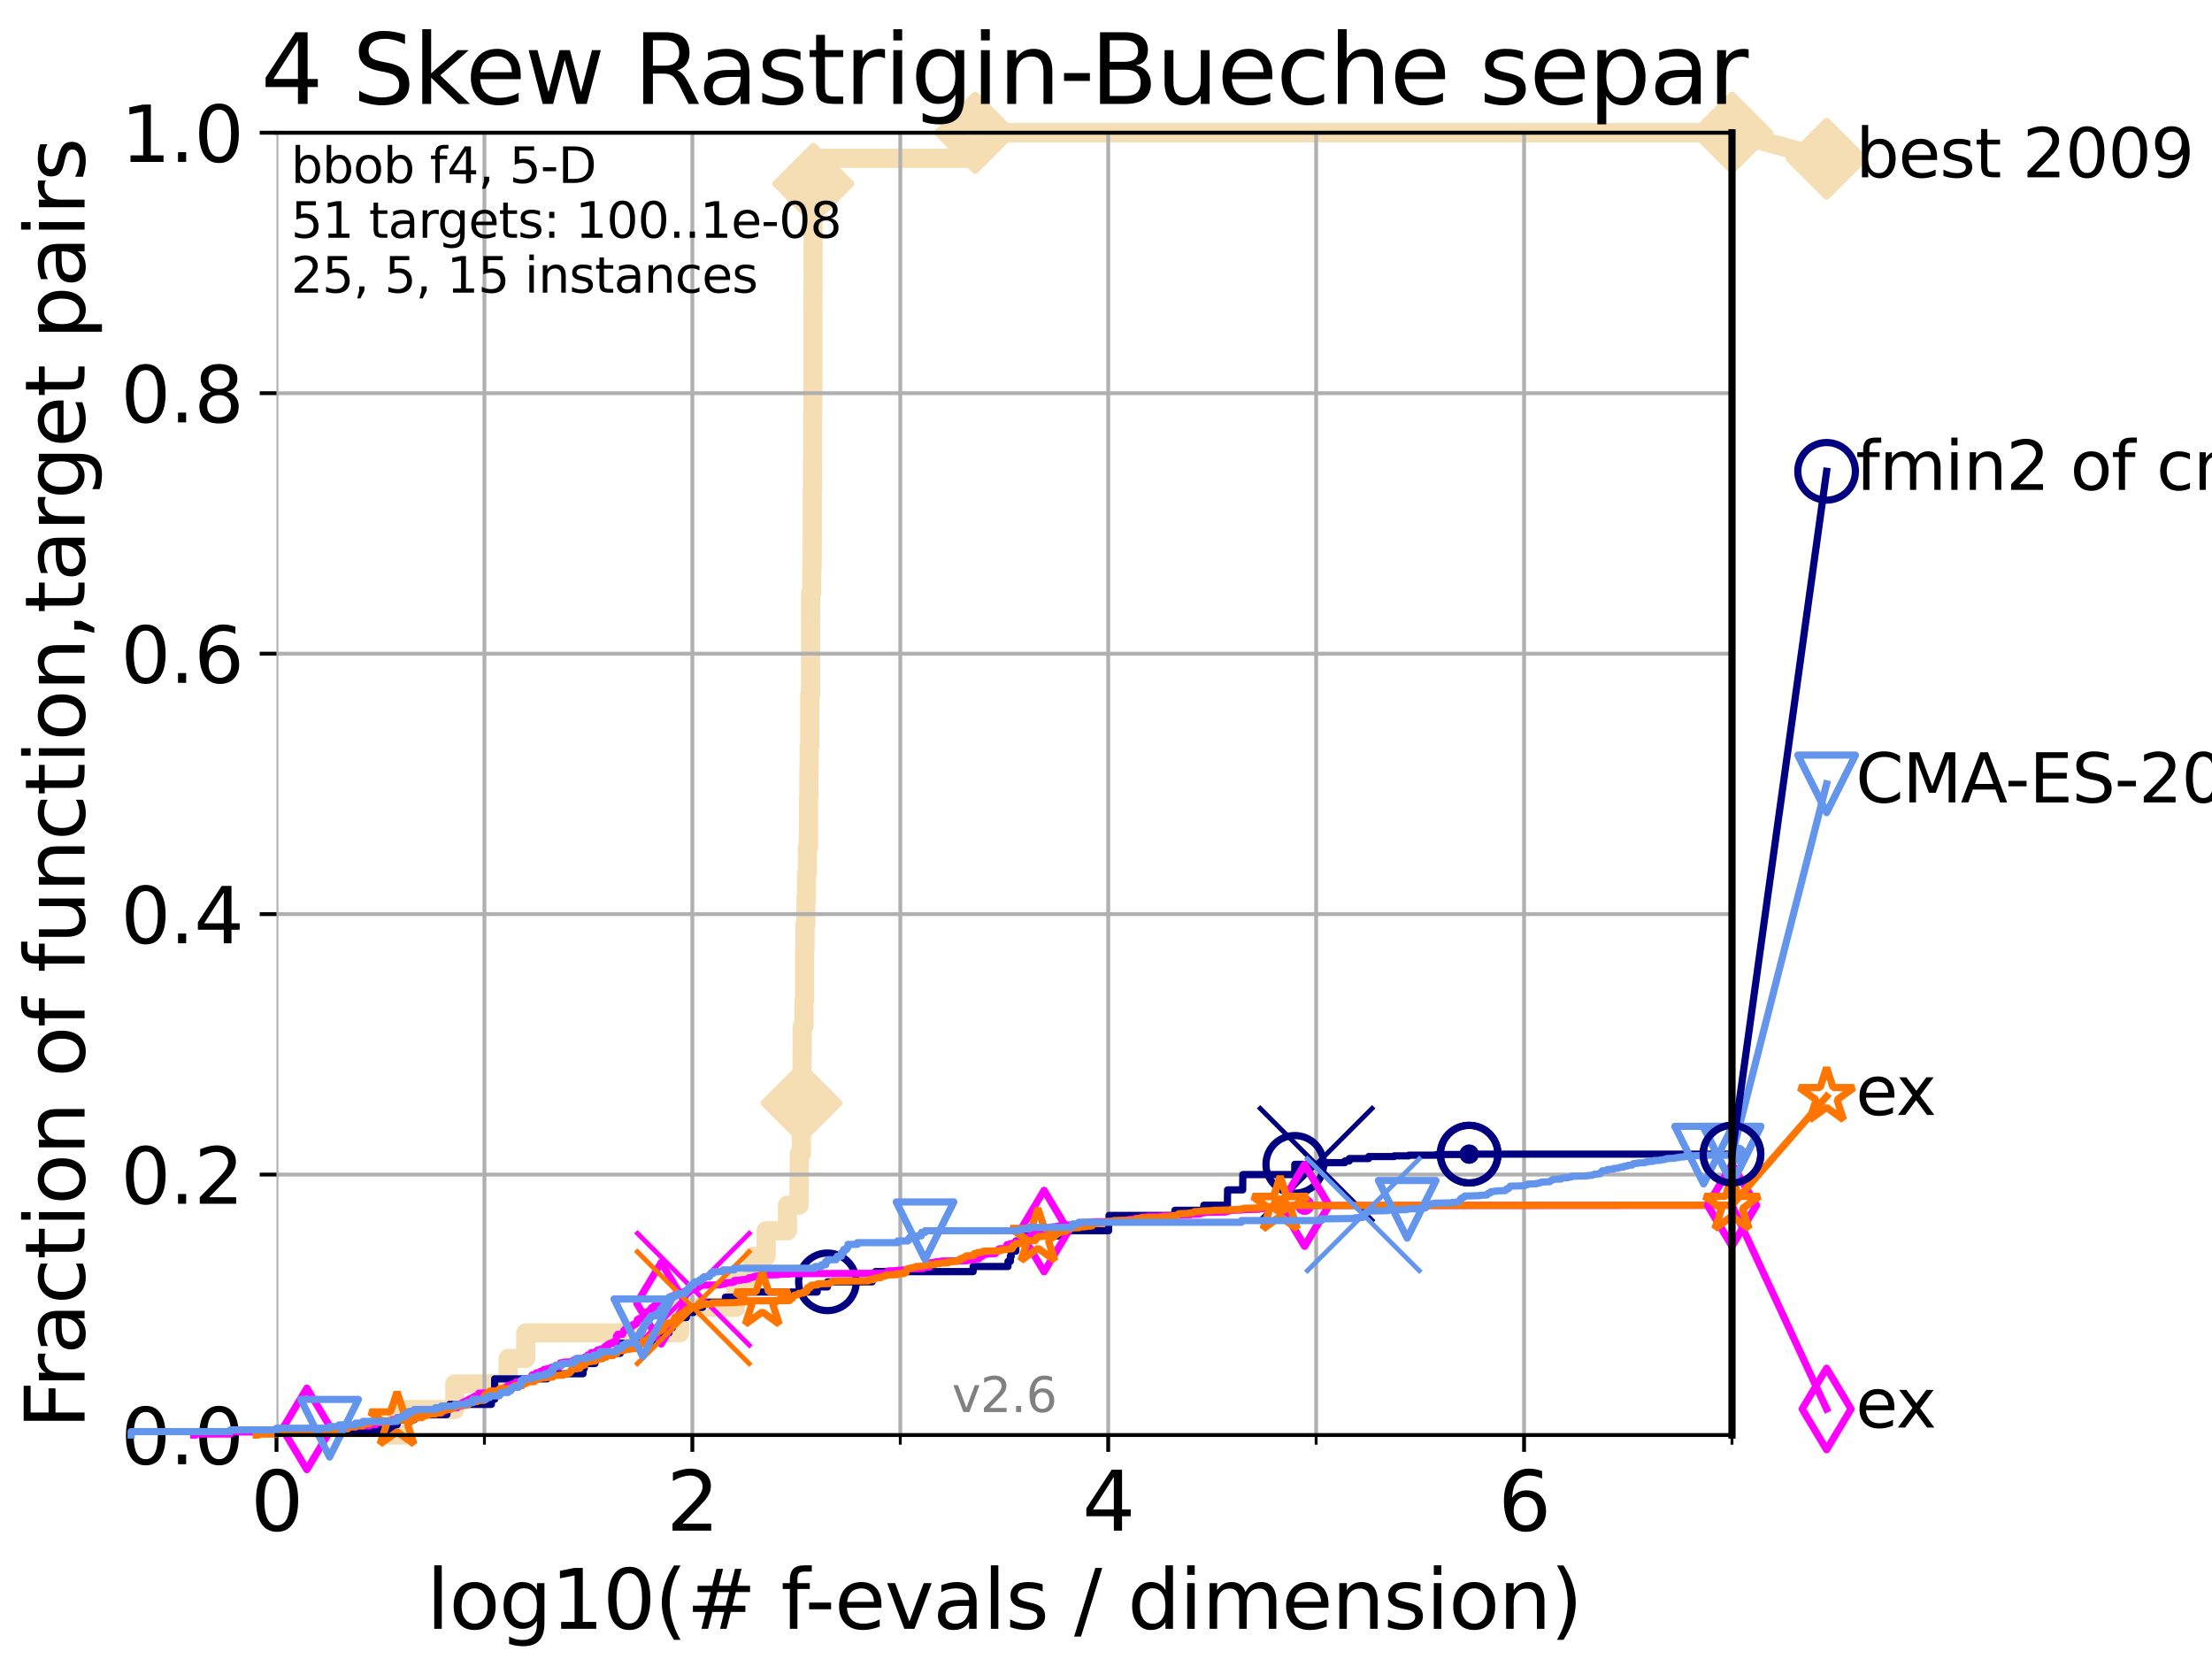<?xml version="1.0" encoding="utf-8" standalone="no"?>
<!DOCTYPE svg PUBLIC "-//W3C//DTD SVG 1.1//EN"
  "http://www.w3.org/Graphics/SVG/1.1/DTD/svg11.dtd">
<svg xmlns:xlink="http://www.w3.org/1999/xlink" width="460.8pt" height="345.6pt" viewBox="0 0 460.8 345.6" xmlns="http://www.w3.org/2000/svg" version="1.1">
 <defs>
  <style type="text/css">*{stroke-linejoin: round; stroke-linecap: butt}</style>
 </defs>
 <g id="figure_1">
  <g id="patch_1">
   <path d="M 0 345.6 
L 460.8 345.6 
L 460.8 0 
L 0 0 
z
" style="fill: #ffffff"/>
  </g>
  <g id="axes_1">
   <g id="patch_2">
    <path d="M 57.6 298.944 
L 360.806 298.944 
L 360.806 27.648 
L 57.6 27.648 
z
" style="fill: #ffffff"/>
   </g>
   <g id="line2d_1">
    <path d="M 82.713 298.944 
L 82.713 293.624 
L 94.736 293.624 
L 94.736 288.305 
L 105.851 288.305 
L 105.851 282.985 
L 109.52 282.985 
L 109.52 277.666 
L 141.567 277.666 
L 141.567 272.346 
L 153.282 272.346 
L 153.282 267.027 
L 156.851 267.027 
L 156.851 261.707 
L 159.602 261.707 
L 159.602 256.388 
L 164.037 256.388 
L 164.037 251.068 
L 166.449 251.068 
L 166.449 245.749 
L 166.495 245.749 
L 166.495 240.429 
L 166.939 240.429 
L 166.939 235.11 
L 166.973 235.11 
L 166.973 229.79 
L 167.051 229.79 
L 167.051 224.471 
L 167.085 224.471 
L 167.085 219.151 
L 167.118 219.151 
L 167.118 213.832 
L 167.482 213.832 
L 167.482 208.512 
L 167.602 208.512 
L 167.602 197.873 
L 167.689 197.873 
L 167.689 192.553 
L 167.883 192.553 
L 167.883 187.234 
L 168.021 187.234 
L 168.021 181.914 
L 168.19 181.914 
L 168.19 176.595 
L 168.41 176.595 
L 168.41 171.275 
L 168.431 171.275 
L 168.431 165.956 
L 168.504 165.956 
L 168.504 160.636 
L 168.555 160.636 
L 168.555 155.317 
L 168.699 155.317 
L 168.699 144.678 
L 168.852 144.678 
L 168.852 128.719 
L 168.883 128.719 
L 168.883 123.4 
L 169.105 123.4 
L 169.105 118.08 
L 169.185 118.08 
L 169.185 112.76 
L 169.205 112.76 
L 169.205 102.121 
L 169.274 102.121 
L 169.274 96.802 
L 169.284 96.802 
L 169.284 86.163 
L 169.324 86.163 
L 169.324 80.843 
L 169.354 80.843 
L 169.354 64.885 
L 169.364 64.885 
L 169.364 59.565 
L 169.374 59.565 
L 169.374 54.246 
L 169.383 54.246 
L 169.383 43.607 
L 169.393 43.607 
L 169.393 38.287 
L 169.433 38.287 
L 169.433 32.968 
L 203.153 32.968 
L 203.153 27.648 
L 360.806 27.648 
" style="fill: none; stroke: #f5deb3; stroke-width: 4; stroke-linecap: square"/>
   </g>
   <g id="line2d_2">
    <defs>
     <path id="m795e9e30e8" d="M -0 7.778 
L 7.778 0 
L 0 -7.778 
L -7.778 -0 
z
" style="stroke: #f5deb3; stroke-width: 1.5; stroke-linejoin: miter"/>
    </defs>
    <g>
     <use xlink:href="#m795e9e30e8" x="166.973" y="229.79" style="fill: #f5deb3; stroke: #f5deb3; stroke-width: 1.5; stroke-linejoin: miter"/>
     <use xlink:href="#m795e9e30e8" x="169.433" y="38.287" style="fill: #f5deb3; stroke: #f5deb3; stroke-width: 1.5; stroke-linejoin: miter"/>
     <use xlink:href="#m795e9e30e8" x="203.153" y="27.648" style="fill: #f5deb3; stroke: #f5deb3; stroke-width: 1.5; stroke-linejoin: miter"/>
     <use xlink:href="#m795e9e30e8" x="203.153" y="27.648" style="fill: #f5deb3; stroke: #f5deb3; stroke-width: 1.5; stroke-linejoin: miter"/>
     <use xlink:href="#m795e9e30e8" x="360.806" y="27.648" style="fill: #f5deb3; stroke: #f5deb3; stroke-width: 1.5; stroke-linejoin: miter"/>
    </g>
   </g>
   <g id="line2d_3">
    <path style="fill: none; stroke: #f5deb3; stroke-width: 4; stroke-linecap: square"/>
    <g/>
   </g>
   <g id="line2d_4">
    <path d="M 360.806 27.648 
L 380.515 33.074 
" style="fill: none; stroke: #f5deb3; stroke-width: 4; stroke-linecap: square"/>
    <g>
     <use xlink:href="#m795e9e30e8" x="360.806" y="27.648" style="fill: #f5deb3; stroke: #f5deb3; stroke-width: 1.5; stroke-linejoin: miter"/>
     <use xlink:href="#m795e9e30e8" x="380.515" y="33.074" style="fill: #f5deb3; stroke: #f5deb3; stroke-width: 1.5; stroke-linejoin: miter"/>
    </g>
   </g>
   <g id="matplotlib.axis_1">
    <g id="xtick_1">
     <g id="line2d_5">
      <path d="M 57.6 298.944 
L 57.6 27.648 
" clip-path="url(#p1d7e281713)" style="fill: none; stroke: #b0b0b0; stroke-width: 0.8; stroke-linecap: square"/>
     </g>
     <g id="line2d_6">
      <defs>
       <path id="m5861fc8b2b" d="M 0 0 
L 0 3.5 
" style="stroke: #000000; stroke-width: 0.8"/>
      </defs>
      <g>
       <use xlink:href="#m5861fc8b2b" x="57.6" y="298.944" style="stroke: #000000; stroke-width: 0.8"/>
      </g>
     </g>
     <g id="text_1">
      <!-- 0 -->
      <g transform="translate(52.192 318.861)scale(0.17 -0.17)">
       <defs>
        <path id="DejaVuSans-30" d="M 2034 4250 
Q 1547 4250 1301 3770 
Q 1056 3291 1056 2328 
Q 1056 1369 1301 889 
Q 1547 409 2034 409 
Q 2525 409 2770 889 
Q 3016 1369 3016 2328 
Q 3016 3291 2770 3770 
Q 2525 4250 2034 4250 
z
M 2034 4750 
Q 2819 4750 3233 4129 
Q 3647 3509 3647 2328 
Q 3647 1150 3233 529 
Q 2819 -91 2034 -91 
Q 1250 -91 836 529 
Q 422 1150 422 2328 
Q 422 3509 836 4129 
Q 1250 4750 2034 4750 
z
" transform="scale(0.016)"/>
       </defs>
       <use xlink:href="#DejaVuSans-30"/>
      </g>
     </g>
    </g>
    <g id="xtick_2">
     <g id="line2d_7">
      <path d="M 144.23 298.944 
L 144.23 27.648 
" clip-path="url(#p1d7e281713)" style="fill: none; stroke: #b0b0b0; stroke-width: 0.8; stroke-linecap: square"/>
     </g>
     <g id="line2d_8">
      <g>
       <use xlink:href="#m5861fc8b2b" x="144.23" y="298.944" style="stroke: #000000; stroke-width: 0.8"/>
      </g>
     </g>
     <g id="text_2">
      <!-- 2 -->
      <g transform="translate(138.822 318.861)scale(0.17 -0.17)">
       <defs>
        <path id="DejaVuSans-32" d="M 1228 531 
L 3431 531 
L 3431 0 
L 469 0 
L 469 531 
Q 828 903 1448 1529 
Q 2069 2156 2228 2338 
Q 2531 2678 2651 2914 
Q 2772 3150 2772 3378 
Q 2772 3750 2511 3984 
Q 2250 4219 1831 4219 
Q 1534 4219 1204 4116 
Q 875 4013 500 3803 
L 500 4441 
Q 881 4594 1212 4672 
Q 1544 4750 1819 4750 
Q 2544 4750 2975 4387 
Q 3406 4025 3406 3419 
Q 3406 3131 3298 2873 
Q 3191 2616 2906 2266 
Q 2828 2175 2409 1742 
Q 1991 1309 1228 531 
z
" transform="scale(0.016)"/>
       </defs>
       <use xlink:href="#DejaVuSans-32"/>
      </g>
     </g>
    </g>
    <g id="xtick_3">
     <g id="line2d_9">
      <path d="M 230.861 298.944 
L 230.861 27.648 
" clip-path="url(#p1d7e281713)" style="fill: none; stroke: #b0b0b0; stroke-width: 0.8; stroke-linecap: square"/>
     </g>
     <g id="line2d_10">
      <g>
       <use xlink:href="#m5861fc8b2b" x="230.861" y="298.944" style="stroke: #000000; stroke-width: 0.8"/>
      </g>
     </g>
     <g id="text_3">
      <!-- 4 -->
      <g transform="translate(225.453 318.861)scale(0.17 -0.17)">
       <defs>
        <path id="DejaVuSans-34" d="M 2419 4116 
L 825 1625 
L 2419 1625 
L 2419 4116 
z
M 2253 4666 
L 3047 4666 
L 3047 1625 
L 3713 1625 
L 3713 1100 
L 3047 1100 
L 3047 0 
L 2419 0 
L 2419 1100 
L 313 1100 
L 313 1709 
L 2253 4666 
z
" transform="scale(0.016)"/>
       </defs>
       <use xlink:href="#DejaVuSans-34"/>
      </g>
     </g>
    </g>
    <g id="xtick_4">
     <g id="line2d_11">
      <path d="M 317.491 298.944 
L 317.491 27.648 
" clip-path="url(#p1d7e281713)" style="fill: none; stroke: #b0b0b0; stroke-width: 0.8; stroke-linecap: square"/>
     </g>
     <g id="line2d_12">
      <g>
       <use xlink:href="#m5861fc8b2b" x="317.491" y="298.944" style="stroke: #000000; stroke-width: 0.8"/>
      </g>
     </g>
     <g id="text_4">
      <!-- 6 -->
      <g transform="translate(312.083 318.861)scale(0.17 -0.17)">
       <defs>
        <path id="DejaVuSans-36" d="M 2113 2584 
Q 1688 2584 1439 2293 
Q 1191 2003 1191 1497 
Q 1191 994 1439 701 
Q 1688 409 2113 409 
Q 2538 409 2786 701 
Q 3034 994 3034 1497 
Q 3034 2003 2786 2293 
Q 2538 2584 2113 2584 
z
M 3366 4563 
L 3366 3988 
Q 3128 4100 2886 4159 
Q 2644 4219 2406 4219 
Q 1781 4219 1451 3797 
Q 1122 3375 1075 2522 
Q 1259 2794 1537 2939 
Q 1816 3084 2150 3084 
Q 2853 3084 3261 2657 
Q 3669 2231 3669 1497 
Q 3669 778 3244 343 
Q 2819 -91 2113 -91 
Q 1303 -91 875 529 
Q 447 1150 447 2328 
Q 447 3434 972 4092 
Q 1497 4750 2381 4750 
Q 2619 4750 2861 4703 
Q 3103 4656 3366 4563 
z
" transform="scale(0.016)"/>
       </defs>
       <use xlink:href="#DejaVuSans-36"/>
      </g>
     </g>
    </g>
    <g id="xtick_5">
     <g id="line2d_13">
      <path d="M 100.915 298.944 
L 100.915 27.648 
" clip-path="url(#p1d7e281713)" style="fill: none; stroke: #b0b0b0; stroke-width: 0.8; stroke-linecap: square"/>
     </g>
     <g id="line2d_14">
      <defs>
       <path id="m8e0fca9f8f" d="M 0 0 
L 0 2 
" style="stroke: #000000; stroke-width: 0.6"/>
      </defs>
      <g>
       <use xlink:href="#m8e0fca9f8f" x="100.915" y="298.944" style="stroke: #000000; stroke-width: 0.6"/>
      </g>
     </g>
    </g>
    <g id="xtick_6">
     <g id="line2d_15">
      <path d="M 187.546 298.944 
L 187.546 27.648 
" clip-path="url(#p1d7e281713)" style="fill: none; stroke: #b0b0b0; stroke-width: 0.8; stroke-linecap: square"/>
     </g>
     <g id="line2d_16">
      <g>
       <use xlink:href="#m8e0fca9f8f" x="187.546" y="298.944" style="stroke: #000000; stroke-width: 0.6"/>
      </g>
     </g>
    </g>
    <g id="xtick_7">
     <g id="line2d_17">
      <path d="M 274.176 298.944 
L 274.176 27.648 
" clip-path="url(#p1d7e281713)" style="fill: none; stroke: #b0b0b0; stroke-width: 0.8; stroke-linecap: square"/>
     </g>
     <g id="line2d_18">
      <g>
       <use xlink:href="#m8e0fca9f8f" x="274.176" y="298.944" style="stroke: #000000; stroke-width: 0.6"/>
      </g>
     </g>
    </g>
    <g id="xtick_8">
     <g id="line2d_19">
      <path d="M 360.806 298.944 
L 360.806 27.648 
" clip-path="url(#p1d7e281713)" style="fill: none; stroke: #b0b0b0; stroke-width: 0.8; stroke-linecap: square"/>
     </g>
     <g id="line2d_20">
      <g>
       <use xlink:href="#m8e0fca9f8f" x="360.806" y="298.944" style="stroke: #000000; stroke-width: 0.6"/>
      </g>
     </g>
    </g>
    <g id="text_5">
     <!-- log10(# f-evals / dimension) -->
     <g transform="translate(88.823 339.314)scale(0.17 -0.17)">
      <defs>
       <path id="DejaVuSans-6c" d="M 603 4863 
L 1178 4863 
L 1178 0 
L 603 0 
L 603 4863 
z
" transform="scale(0.016)"/>
       <path id="DejaVuSans-6f" d="M 1959 3097 
Q 1497 3097 1228 2736 
Q 959 2375 959 1747 
Q 959 1119 1226 758 
Q 1494 397 1959 397 
Q 2419 397 2687 759 
Q 2956 1122 2956 1747 
Q 2956 2369 2687 2733 
Q 2419 3097 1959 3097 
z
M 1959 3584 
Q 2709 3584 3137 3096 
Q 3566 2609 3566 1747 
Q 3566 888 3137 398 
Q 2709 -91 1959 -91 
Q 1206 -91 779 398 
Q 353 888 353 1747 
Q 353 2609 779 3096 
Q 1206 3584 1959 3584 
z
" transform="scale(0.016)"/>
       <path id="DejaVuSans-67" d="M 2906 1791 
Q 2906 2416 2648 2759 
Q 2391 3103 1925 3103 
Q 1463 3103 1205 2759 
Q 947 2416 947 1791 
Q 947 1169 1205 825 
Q 1463 481 1925 481 
Q 2391 481 2648 825 
Q 2906 1169 2906 1791 
z
M 3481 434 
Q 3481 -459 3084 -895 
Q 2688 -1331 1869 -1331 
Q 1566 -1331 1297 -1286 
Q 1028 -1241 775 -1147 
L 775 -588 
Q 1028 -725 1275 -790 
Q 1522 -856 1778 -856 
Q 2344 -856 2625 -561 
Q 2906 -266 2906 331 
L 2906 616 
Q 2728 306 2450 153 
Q 2172 0 1784 0 
Q 1141 0 747 490 
Q 353 981 353 1791 
Q 353 2603 747 3093 
Q 1141 3584 1784 3584 
Q 2172 3584 2450 3431 
Q 2728 3278 2906 2969 
L 2906 3500 
L 3481 3500 
L 3481 434 
z
" transform="scale(0.016)"/>
       <path id="DejaVuSans-31" d="M 794 531 
L 1825 531 
L 1825 4091 
L 703 3866 
L 703 4441 
L 1819 4666 
L 2450 4666 
L 2450 531 
L 3481 531 
L 3481 0 
L 794 0 
L 794 531 
z
" transform="scale(0.016)"/>
       <path id="DejaVuSans-28" d="M 1984 4856 
Q 1566 4138 1362 3434 
Q 1159 2731 1159 2009 
Q 1159 1288 1364 580 
Q 1569 -128 1984 -844 
L 1484 -844 
Q 1016 -109 783 600 
Q 550 1309 550 2009 
Q 550 2706 781 3412 
Q 1013 4119 1484 4856 
L 1984 4856 
z
" transform="scale(0.016)"/>
       <path id="DejaVuSans-23" d="M 3272 2816 
L 2363 2816 
L 2100 1772 
L 3016 1772 
L 3272 2816 
z
M 2803 4594 
L 2478 3297 
L 3391 3297 
L 3719 4594 
L 4219 4594 
L 3897 3297 
L 4872 3297 
L 4872 2816 
L 3775 2816 
L 3519 1772 
L 4513 1772 
L 4513 1294 
L 3397 1294 
L 3072 0 
L 2572 0 
L 2894 1294 
L 1978 1294 
L 1656 0 
L 1153 0 
L 1478 1294 
L 494 1294 
L 494 1772 
L 1594 1772 
L 1856 2816 
L 850 2816 
L 850 3297 
L 1978 3297 
L 2297 4594 
L 2803 4594 
z
" transform="scale(0.016)"/>
       <path id="DejaVuSans-20" transform="scale(0.016)"/>
       <path id="DejaVuSans-66" d="M 2375 4863 
L 2375 4384 
L 1825 4384 
Q 1516 4384 1395 4259 
Q 1275 4134 1275 3809 
L 1275 3500 
L 2222 3500 
L 2222 3053 
L 1275 3053 
L 1275 0 
L 697 0 
L 697 3053 
L 147 3053 
L 147 3500 
L 697 3500 
L 697 3744 
Q 697 4328 969 4595 
Q 1241 4863 1831 4863 
L 2375 4863 
z
" transform="scale(0.016)"/>
       <path id="DejaVuSans-2d" d="M 313 2009 
L 1997 2009 
L 1997 1497 
L 313 1497 
L 313 2009 
z
" transform="scale(0.016)"/>
       <path id="DejaVuSans-65" d="M 3597 1894 
L 3597 1613 
L 953 1613 
Q 991 1019 1311 708 
Q 1631 397 2203 397 
Q 2534 397 2845 478 
Q 3156 559 3463 722 
L 3463 178 
Q 3153 47 2828 -22 
Q 2503 -91 2169 -91 
Q 1331 -91 842 396 
Q 353 884 353 1716 
Q 353 2575 817 3079 
Q 1281 3584 2069 3584 
Q 2775 3584 3186 3129 
Q 3597 2675 3597 1894 
z
M 3022 2063 
Q 3016 2534 2758 2815 
Q 2500 3097 2075 3097 
Q 1594 3097 1305 2825 
Q 1016 2553 972 2059 
L 3022 2063 
z
" transform="scale(0.016)"/>
       <path id="DejaVuSans-76" d="M 191 3500 
L 800 3500 
L 1894 563 
L 2988 3500 
L 3597 3500 
L 2284 0 
L 1503 0 
L 191 3500 
z
" transform="scale(0.016)"/>
       <path id="DejaVuSans-61" d="M 2194 1759 
Q 1497 1759 1228 1600 
Q 959 1441 959 1056 
Q 959 750 1161 570 
Q 1363 391 1709 391 
Q 2188 391 2477 730 
Q 2766 1069 2766 1631 
L 2766 1759 
L 2194 1759 
z
M 3341 1997 
L 3341 0 
L 2766 0 
L 2766 531 
Q 2569 213 2275 61 
Q 1981 -91 1556 -91 
Q 1019 -91 701 211 
Q 384 513 384 1019 
Q 384 1609 779 1909 
Q 1175 2209 1959 2209 
L 2766 2209 
L 2766 2266 
Q 2766 2663 2505 2880 
Q 2244 3097 1772 3097 
Q 1472 3097 1187 3025 
Q 903 2953 641 2809 
L 641 3341 
Q 956 3463 1253 3523 
Q 1550 3584 1831 3584 
Q 2591 3584 2966 3190 
Q 3341 2797 3341 1997 
z
" transform="scale(0.016)"/>
       <path id="DejaVuSans-73" d="M 2834 3397 
L 2834 2853 
Q 2591 2978 2328 3040 
Q 2066 3103 1784 3103 
Q 1356 3103 1142 2972 
Q 928 2841 928 2578 
Q 928 2378 1081 2264 
Q 1234 2150 1697 2047 
L 1894 2003 
Q 2506 1872 2764 1633 
Q 3022 1394 3022 966 
Q 3022 478 2636 193 
Q 2250 -91 1575 -91 
Q 1294 -91 989 -36 
Q 684 19 347 128 
L 347 722 
Q 666 556 975 473 
Q 1284 391 1588 391 
Q 1994 391 2212 530 
Q 2431 669 2431 922 
Q 2431 1156 2273 1281 
Q 2116 1406 1581 1522 
L 1381 1569 
Q 847 1681 609 1914 
Q 372 2147 372 2553 
Q 372 3047 722 3315 
Q 1072 3584 1716 3584 
Q 2034 3584 2315 3537 
Q 2597 3491 2834 3397 
z
" transform="scale(0.016)"/>
       <path id="DejaVuSans-2f" d="M 1625 4666 
L 2156 4666 
L 531 -594 
L 0 -594 
L 1625 4666 
z
" transform="scale(0.016)"/>
       <path id="DejaVuSans-64" d="M 2906 2969 
L 2906 4863 
L 3481 4863 
L 3481 0 
L 2906 0 
L 2906 525 
Q 2725 213 2448 61 
Q 2172 -91 1784 -91 
Q 1150 -91 751 415 
Q 353 922 353 1747 
Q 353 2572 751 3078 
Q 1150 3584 1784 3584 
Q 2172 3584 2448 3432 
Q 2725 3281 2906 2969 
z
M 947 1747 
Q 947 1113 1208 752 
Q 1469 391 1925 391 
Q 2381 391 2643 752 
Q 2906 1113 2906 1747 
Q 2906 2381 2643 2742 
Q 2381 3103 1925 3103 
Q 1469 3103 1208 2742 
Q 947 2381 947 1747 
z
" transform="scale(0.016)"/>
       <path id="DejaVuSans-69" d="M 603 3500 
L 1178 3500 
L 1178 0 
L 603 0 
L 603 3500 
z
M 603 4863 
L 1178 4863 
L 1178 4134 
L 603 4134 
L 603 4863 
z
" transform="scale(0.016)"/>
       <path id="DejaVuSans-6d" d="M 3328 2828 
Q 3544 3216 3844 3400 
Q 4144 3584 4550 3584 
Q 5097 3584 5394 3201 
Q 5691 2819 5691 2113 
L 5691 0 
L 5113 0 
L 5113 2094 
Q 5113 2597 4934 2840 
Q 4756 3084 4391 3084 
Q 3944 3084 3684 2787 
Q 3425 2491 3425 1978 
L 3425 0 
L 2847 0 
L 2847 2094 
Q 2847 2600 2669 2842 
Q 2491 3084 2119 3084 
Q 1678 3084 1418 2786 
Q 1159 2488 1159 1978 
L 1159 0 
L 581 0 
L 581 3500 
L 1159 3500 
L 1159 2956 
Q 1356 3278 1631 3431 
Q 1906 3584 2284 3584 
Q 2666 3584 2933 3390 
Q 3200 3197 3328 2828 
z
" transform="scale(0.016)"/>
       <path id="DejaVuSans-6e" d="M 3513 2113 
L 3513 0 
L 2938 0 
L 2938 2094 
Q 2938 2591 2744 2837 
Q 2550 3084 2163 3084 
Q 1697 3084 1428 2787 
Q 1159 2491 1159 1978 
L 1159 0 
L 581 0 
L 581 3500 
L 1159 3500 
L 1159 2956 
Q 1366 3272 1645 3428 
Q 1925 3584 2291 3584 
Q 2894 3584 3203 3211 
Q 3513 2838 3513 2113 
z
" transform="scale(0.016)"/>
       <path id="DejaVuSans-29" d="M 513 4856 
L 1013 4856 
Q 1481 4119 1714 3412 
Q 1947 2706 1947 2009 
Q 1947 1309 1714 600 
Q 1481 -109 1013 -844 
L 513 -844 
Q 928 -128 1133 580 
Q 1338 1288 1338 2009 
Q 1338 2731 1133 3434 
Q 928 4138 513 4856 
z
" transform="scale(0.016)"/>
      </defs>
      <use xlink:href="#DejaVuSans-6c"/>
      <use xlink:href="#DejaVuSans-6f" x="27.783"/>
      <use xlink:href="#DejaVuSans-67" x="88.965"/>
      <use xlink:href="#DejaVuSans-31" x="152.441"/>
      <use xlink:href="#DejaVuSans-30" x="216.064"/>
      <use xlink:href="#DejaVuSans-28" x="279.688"/>
      <use xlink:href="#DejaVuSans-23" x="318.701"/>
      <use xlink:href="#DejaVuSans-20" x="402.49"/>
      <use xlink:href="#DejaVuSans-66" x="434.277"/>
      <use xlink:href="#DejaVuSans-2d" x="463.982"/>
      <use xlink:href="#DejaVuSans-65" x="500.066"/>
      <use xlink:href="#DejaVuSans-76" x="561.59"/>
      <use xlink:href="#DejaVuSans-61" x="620.77"/>
      <use xlink:href="#DejaVuSans-6c" x="682.049"/>
      <use xlink:href="#DejaVuSans-73" x="709.832"/>
      <use xlink:href="#DejaVuSans-20" x="761.932"/>
      <use xlink:href="#DejaVuSans-2f" x="793.719"/>
      <use xlink:href="#DejaVuSans-20" x="827.41"/>
      <use xlink:href="#DejaVuSans-64" x="859.197"/>
      <use xlink:href="#DejaVuSans-69" x="922.674"/>
      <use xlink:href="#DejaVuSans-6d" x="950.457"/>
      <use xlink:href="#DejaVuSans-65" x="1047.869"/>
      <use xlink:href="#DejaVuSans-6e" x="1109.393"/>
      <use xlink:href="#DejaVuSans-73" x="1172.771"/>
      <use xlink:href="#DejaVuSans-69" x="1224.871"/>
      <use xlink:href="#DejaVuSans-6f" x="1252.654"/>
      <use xlink:href="#DejaVuSans-6e" x="1313.836"/>
      <use xlink:href="#DejaVuSans-29" x="1377.215"/>
     </g>
    </g>
   </g>
   <g id="matplotlib.axis_2">
    <g id="ytick_1">
     <g id="line2d_21">
      <path d="M 57.6 298.944 
L 360.806 298.944 
" clip-path="url(#p1d7e281713)" style="fill: none; stroke: #b0b0b0; stroke-width: 0.8; stroke-linecap: square"/>
     </g>
     <g id="line2d_22">
      <defs>
       <path id="m9c36264b58" d="M 0 0 
L -3.5 0 
" style="stroke: #000000; stroke-width: 0.8"/>
      </defs>
      <g>
       <use xlink:href="#m9c36264b58" x="57.6" y="298.944" style="stroke: #000000; stroke-width: 0.8"/>
      </g>
     </g>
     <g id="text_6">
      <!-- 0.0 -->
      <g transform="translate(25.155 305.023)scale(0.16 -0.16)">
       <defs>
        <path id="DejaVuSans-2e" d="M 684 794 
L 1344 794 
L 1344 0 
L 684 0 
L 684 794 
z
" transform="scale(0.016)"/>
       </defs>
       <use xlink:href="#DejaVuSans-30"/>
       <use xlink:href="#DejaVuSans-2e" x="63.623"/>
       <use xlink:href="#DejaVuSans-30" x="95.41"/>
      </g>
     </g>
    </g>
    <g id="ytick_2">
     <g id="line2d_23">
      <path d="M 57.6 244.685 
L 360.806 244.685 
" clip-path="url(#p1d7e281713)" style="fill: none; stroke: #b0b0b0; stroke-width: 0.8; stroke-linecap: square"/>
     </g>
     <g id="line2d_24">
      <g>
       <use xlink:href="#m9c36264b58" x="57.6" y="244.685" style="stroke: #000000; stroke-width: 0.8"/>
      </g>
     </g>
     <g id="text_7">
      <!-- 0.2 -->
      <g transform="translate(25.155 250.764)scale(0.16 -0.16)">
       <use xlink:href="#DejaVuSans-30"/>
       <use xlink:href="#DejaVuSans-2e" x="63.623"/>
       <use xlink:href="#DejaVuSans-32" x="95.41"/>
      </g>
     </g>
    </g>
    <g id="ytick_3">
     <g id="line2d_25">
      <path d="M 57.6 190.426 
L 360.806 190.426 
" clip-path="url(#p1d7e281713)" style="fill: none; stroke: #b0b0b0; stroke-width: 0.8; stroke-linecap: square"/>
     </g>
     <g id="line2d_26">
      <g>
       <use xlink:href="#m9c36264b58" x="57.6" y="190.426" style="stroke: #000000; stroke-width: 0.8"/>
      </g>
     </g>
     <g id="text_8">
      <!-- 0.4 -->
      <g transform="translate(25.155 196.504)scale(0.16 -0.16)">
       <use xlink:href="#DejaVuSans-30"/>
       <use xlink:href="#DejaVuSans-2e" x="63.623"/>
       <use xlink:href="#DejaVuSans-34" x="95.41"/>
      </g>
     </g>
    </g>
    <g id="ytick_4">
     <g id="line2d_27">
      <path d="M 57.6 136.166 
L 360.806 136.166 
" clip-path="url(#p1d7e281713)" style="fill: none; stroke: #b0b0b0; stroke-width: 0.8; stroke-linecap: square"/>
     </g>
     <g id="line2d_28">
      <g>
       <use xlink:href="#m9c36264b58" x="57.6" y="136.166" style="stroke: #000000; stroke-width: 0.8"/>
      </g>
     </g>
     <g id="text_9">
      <!-- 0.6 -->
      <g transform="translate(25.155 142.245)scale(0.16 -0.16)">
       <use xlink:href="#DejaVuSans-30"/>
       <use xlink:href="#DejaVuSans-2e" x="63.623"/>
       <use xlink:href="#DejaVuSans-36" x="95.41"/>
      </g>
     </g>
    </g>
    <g id="ytick_5">
     <g id="line2d_29">
      <path d="M 57.6 81.907 
L 360.806 81.907 
" clip-path="url(#p1d7e281713)" style="fill: none; stroke: #b0b0b0; stroke-width: 0.8; stroke-linecap: square"/>
     </g>
     <g id="line2d_30">
      <g>
       <use xlink:href="#m9c36264b58" x="57.6" y="81.907" style="stroke: #000000; stroke-width: 0.8"/>
      </g>
     </g>
     <g id="text_10">
      <!-- 0.8 -->
      <g transform="translate(25.155 87.986)scale(0.16 -0.16)">
       <defs>
        <path id="DejaVuSans-38" d="M 2034 2216 
Q 1584 2216 1326 1975 
Q 1069 1734 1069 1313 
Q 1069 891 1326 650 
Q 1584 409 2034 409 
Q 2484 409 2743 651 
Q 3003 894 3003 1313 
Q 3003 1734 2745 1975 
Q 2488 2216 2034 2216 
z
M 1403 2484 
Q 997 2584 770 2862 
Q 544 3141 544 3541 
Q 544 4100 942 4425 
Q 1341 4750 2034 4750 
Q 2731 4750 3128 4425 
Q 3525 4100 3525 3541 
Q 3525 3141 3298 2862 
Q 3072 2584 2669 2484 
Q 3125 2378 3379 2068 
Q 3634 1759 3634 1313 
Q 3634 634 3220 271 
Q 2806 -91 2034 -91 
Q 1263 -91 848 271 
Q 434 634 434 1313 
Q 434 1759 690 2068 
Q 947 2378 1403 2484 
z
M 1172 3481 
Q 1172 3119 1398 2916 
Q 1625 2713 2034 2713 
Q 2441 2713 2670 2916 
Q 2900 3119 2900 3481 
Q 2900 3844 2670 4047 
Q 2441 4250 2034 4250 
Q 1625 4250 1398 4047 
Q 1172 3844 1172 3481 
z
" transform="scale(0.016)"/>
       </defs>
       <use xlink:href="#DejaVuSans-30"/>
       <use xlink:href="#DejaVuSans-2e" x="63.623"/>
       <use xlink:href="#DejaVuSans-38" x="95.41"/>
      </g>
     </g>
    </g>
    <g id="ytick_6">
     <g id="line2d_31">
      <path d="M 57.6 27.648 
L 360.806 27.648 
" clip-path="url(#p1d7e281713)" style="fill: none; stroke: #b0b0b0; stroke-width: 0.8; stroke-linecap: square"/>
     </g>
     <g id="line2d_32">
      <g>
       <use xlink:href="#m9c36264b58" x="57.6" y="27.648" style="stroke: #000000; stroke-width: 0.8"/>
      </g>
     </g>
     <g id="text_11">
      <!-- 1.0 -->
      <g transform="translate(25.155 33.727)scale(0.16 -0.16)">
       <use xlink:href="#DejaVuSans-31"/>
       <use xlink:href="#DejaVuSans-2e" x="63.623"/>
       <use xlink:href="#DejaVuSans-30" x="95.41"/>
      </g>
     </g>
    </g>
    <g id="text_12">
     <!-- Fraction of function,target pairs -->
     <g transform="translate(17.62 297.681)rotate(-90)scale(0.17 -0.17)">
      <defs>
       <path id="DejaVuSans-46" d="M 628 4666 
L 3309 4666 
L 3309 4134 
L 1259 4134 
L 1259 2759 
L 3109 2759 
L 3109 2228 
L 1259 2228 
L 1259 0 
L 628 0 
L 628 4666 
z
" transform="scale(0.016)"/>
       <path id="DejaVuSans-72" d="M 2631 2963 
Q 2534 3019 2420 3045 
Q 2306 3072 2169 3072 
Q 1681 3072 1420 2755 
Q 1159 2438 1159 1844 
L 1159 0 
L 581 0 
L 581 3500 
L 1159 3500 
L 1159 2956 
Q 1341 3275 1631 3429 
Q 1922 3584 2338 3584 
Q 2397 3584 2469 3576 
Q 2541 3569 2628 3553 
L 2631 2963 
z
" transform="scale(0.016)"/>
       <path id="DejaVuSans-63" d="M 3122 3366 
L 3122 2828 
Q 2878 2963 2633 3030 
Q 2388 3097 2138 3097 
Q 1578 3097 1268 2742 
Q 959 2388 959 1747 
Q 959 1106 1268 751 
Q 1578 397 2138 397 
Q 2388 397 2633 464 
Q 2878 531 3122 666 
L 3122 134 
Q 2881 22 2623 -34 
Q 2366 -91 2075 -91 
Q 1284 -91 818 406 
Q 353 903 353 1747 
Q 353 2603 823 3093 
Q 1294 3584 2113 3584 
Q 2378 3584 2631 3529 
Q 2884 3475 3122 3366 
z
" transform="scale(0.016)"/>
       <path id="DejaVuSans-74" d="M 1172 4494 
L 1172 3500 
L 2356 3500 
L 2356 3053 
L 1172 3053 
L 1172 1153 
Q 1172 725 1289 603 
Q 1406 481 1766 481 
L 2356 481 
L 2356 0 
L 1766 0 
Q 1100 0 847 248 
Q 594 497 594 1153 
L 594 3053 
L 172 3053 
L 172 3500 
L 594 3500 
L 594 4494 
L 1172 4494 
z
" transform="scale(0.016)"/>
       <path id="DejaVuSans-75" d="M 544 1381 
L 544 3500 
L 1119 3500 
L 1119 1403 
Q 1119 906 1312 657 
Q 1506 409 1894 409 
Q 2359 409 2629 706 
Q 2900 1003 2900 1516 
L 2900 3500 
L 3475 3500 
L 3475 0 
L 2900 0 
L 2900 538 
Q 2691 219 2414 64 
Q 2138 -91 1772 -91 
Q 1169 -91 856 284 
Q 544 659 544 1381 
z
M 1991 3584 
L 1991 3584 
z
" transform="scale(0.016)"/>
       <path id="DejaVuSans-2c" d="M 750 794 
L 1409 794 
L 1409 256 
L 897 -744 
L 494 -744 
L 750 256 
L 750 794 
z
" transform="scale(0.016)"/>
       <path id="DejaVuSans-70" d="M 1159 525 
L 1159 -1331 
L 581 -1331 
L 581 3500 
L 1159 3500 
L 1159 2969 
Q 1341 3281 1617 3432 
Q 1894 3584 2278 3584 
Q 2916 3584 3314 3078 
Q 3713 2572 3713 1747 
Q 3713 922 3314 415 
Q 2916 -91 2278 -91 
Q 1894 -91 1617 61 
Q 1341 213 1159 525 
z
M 3116 1747 
Q 3116 2381 2855 2742 
Q 2594 3103 2138 3103 
Q 1681 3103 1420 2742 
Q 1159 2381 1159 1747 
Q 1159 1113 1420 752 
Q 1681 391 2138 391 
Q 2594 391 2855 752 
Q 3116 1113 3116 1747 
z
" transform="scale(0.016)"/>
      </defs>
      <use xlink:href="#DejaVuSans-46"/>
      <use xlink:href="#DejaVuSans-72" x="50.27"/>
      <use xlink:href="#DejaVuSans-61" x="91.383"/>
      <use xlink:href="#DejaVuSans-63" x="152.662"/>
      <use xlink:href="#DejaVuSans-74" x="207.643"/>
      <use xlink:href="#DejaVuSans-69" x="246.852"/>
      <use xlink:href="#DejaVuSans-6f" x="274.635"/>
      <use xlink:href="#DejaVuSans-6e" x="335.816"/>
      <use xlink:href="#DejaVuSans-20" x="399.195"/>
      <use xlink:href="#DejaVuSans-6f" x="430.982"/>
      <use xlink:href="#DejaVuSans-66" x="492.164"/>
      <use xlink:href="#DejaVuSans-20" x="527.369"/>
      <use xlink:href="#DejaVuSans-66" x="559.156"/>
      <use xlink:href="#DejaVuSans-75" x="594.361"/>
      <use xlink:href="#DejaVuSans-6e" x="657.74"/>
      <use xlink:href="#DejaVuSans-63" x="721.119"/>
      <use xlink:href="#DejaVuSans-74" x="776.1"/>
      <use xlink:href="#DejaVuSans-69" x="815.309"/>
      <use xlink:href="#DejaVuSans-6f" x="843.092"/>
      <use xlink:href="#DejaVuSans-6e" x="904.273"/>
      <use xlink:href="#DejaVuSans-2c" x="967.652"/>
      <use xlink:href="#DejaVuSans-74" x="999.439"/>
      <use xlink:href="#DejaVuSans-61" x="1038.648"/>
      <use xlink:href="#DejaVuSans-72" x="1099.928"/>
      <use xlink:href="#DejaVuSans-67" x="1139.291"/>
      <use xlink:href="#DejaVuSans-65" x="1202.768"/>
      <use xlink:href="#DejaVuSans-74" x="1264.291"/>
      <use xlink:href="#DejaVuSans-20" x="1303.5"/>
      <use xlink:href="#DejaVuSans-70" x="1335.287"/>
      <use xlink:href="#DejaVuSans-61" x="1398.764"/>
      <use xlink:href="#DejaVuSans-69" x="1460.043"/>
      <use xlink:href="#DejaVuSans-72" x="1487.826"/>
      <use xlink:href="#DejaVuSans-73" x="1528.939"/>
     </g>
    </g>
   </g>
   <g id="line2d_33">
    <defs>
     <path id="m99232d2f22" d="M 0 1.5 
C 0.398 1.5 0.779 1.342 1.061 1.061 
C 1.342 0.779 1.5 0.398 1.5 0 
C 1.5 -0.398 1.342 -0.779 1.061 -1.061 
C 0.779 -1.342 0.398 -1.5 0 -1.5 
C -0.398 -1.5 -0.779 -1.342 -1.061 -1.061 
C -1.342 -0.779 -1.5 -0.398 -1.5 0 
C -1.5 0.398 -1.342 0.779 -1.061 1.061 
C -0.779 1.342 -0.398 1.5 0 1.5 
z
" style="stroke: #f5deb3"/>
    </defs>
    <g>
     <use xlink:href="#m99232d2f22" x="203.153" y="27.648" style="fill: #f5deb3; stroke: #f5deb3"/>
     <use xlink:href="#m99232d2f22" x="203.153" y="27.648" style="fill: #f5deb3; stroke: #f5deb3"/>
    </g>
   </g>
   <g id="line2d_34">
    <defs>
     <path id="m8f7a10edf4" d="M 0 1.5 
C 0.398 1.5 0.779 1.342 1.061 1.061 
C 1.342 0.779 1.5 0.398 1.5 0 
C 1.5 -0.398 1.342 -0.779 1.061 -1.061 
C 0.779 -1.342 0.398 -1.5 0 -1.5 
C -0.398 -1.5 -0.779 -1.342 -1.061 -1.061 
C -1.342 -0.779 -1.5 -0.398 -1.5 0 
C -1.5 0.398 -1.342 0.779 -1.061 1.061 
C -0.779 1.342 -0.398 1.5 0 1.5 
z
" style="stroke: #000080"/>
    </defs>
    <g>
     <use xlink:href="#m8f7a10edf4" x="306.053" y="240.429" style="fill: #000080; stroke: #000080"/>
     <use xlink:href="#m8f7a10edf4" x="306.053" y="240.429" style="fill: #000080; stroke: #000080"/>
    </g>
   </g>
   <g id="line2d_35">
    <path d="M 70.639 298.944 
L 70.639 297.88 
L 81.696 297.88 
L 81.696 296.816 
L 82.713 296.816 
L 82.713 295.752 
L 86.307 295.752 
L 86.307 294.688 
L 93.099 294.688 
L 93.099 293.624 
L 93.66 293.624 
L 93.66 292.561 
L 102.363 292.561 
L 102.363 291.497 
L 103.047 291.497 
L 103.047 287.241 
L 113.954 287.241 
L 113.954 286.177 
L 121.456 286.177 
L 121.456 285.113 
L 121.707 285.113 
L 121.707 284.049 
L 123.936 284.049 
L 123.936 282.985 
L 125.527 282.985 
L 125.527 281.922 
L 129.209 281.922 
L 129.209 280.858 
L 129.293 280.858 
L 129.293 279.794 
L 135.952 279.794 
L 135.952 278.73 
L 136.184 278.73 
L 136.184 277.666 
L 139.363 277.666 
L 139.363 276.602 
L 140.08 276.602 
L 140.08 275.538 
L 140.725 275.538 
L 140.725 274.474 
L 142.986 274.474 
L 142.986 273.41 
L 144.455 273.41 
L 144.455 272.346 
L 146.362 272.346 
L 146.362 271.282 
L 151.116 271.282 
L 151.116 270.219 
L 154.279 270.219 
L 154.279 269.155 
L 170.233 269.155 
L 170.233 268.091 
L 172.373 268.091 
L 172.373 267.027 
L 181.697 267.027 
L 181.697 265.963 
L 182.358 265.963 
L 182.358 264.899 
L 202.722 264.899 
L 202.722 263.835 
L 209.981 263.835 
L 209.981 262.771 
L 210.469 262.771 
L 210.469 261.707 
L 210.652 261.707 
L 210.652 260.643 
L 211.617 260.643 
L 211.617 259.579 
L 211.683 259.579 
L 211.683 258.516 
L 213.156 258.516 
L 213.156 257.452 
L 221.488 257.452 
L 221.488 256.388 
L 230.934 256.388 
L 230.934 255.324 
L 230.948 255.324 
L 230.948 254.26 
L 231.034 254.26 
L 231.034 253.196 
L 244.747 253.196 
L 244.747 252.132 
L 250.773 252.132 
L 250.773 251.068 
L 255.701 251.068 
L 255.701 250.004 
L 255.705 250.004 
L 255.705 248.94 
L 255.726 248.94 
L 255.726 247.877 
L 258.875 247.877 
L 258.875 246.813 
L 258.887 246.813 
L 258.887 245.749 
L 258.9 245.749 
L 258.9 244.685 
L 269.717 244.685 
L 269.717 243.621 
L 269.727 243.621 
L 269.727 242.557 
L 275.977 242.557 
L 275.977 242.415 
L 275.985 242.415 
L 275.985 242.202 
L 280.161 242.202 
L 280.161 242.131 
L 280.167 242.131 
L 280.167 241.848 
L 281.083 241.848 
L 281.083 241.564 
L 281.087 241.564 
L 281.087 241.351 
L 285.118 241.351 
L 285.118 241.138 
L 285.122 241.138 
L 285.122 240.926 
L 290.445 240.926 
L 290.445 240.855 
L 290.448 240.855 
L 290.448 240.784 
L 293.471 240.784 
L 293.471 240.642 
L 299.235 240.642 
L 299.235 240.5 
L 306.053 240.5 
L 306.053 240.429 
L 360.806 240.429 
" style="fill: none; stroke: #000080; stroke-width: 1.5; stroke-linecap: square"/>
   </g>
   <g id="line2d_36">
    <defs>
     <path id="m10343469bc" d="M 0 6 
C 1.591 6 3.117 5.368 4.243 4.243 
C 5.368 3.117 6 1.591 6 0 
C 6 -1.591 5.368 -3.117 4.243 -4.243 
C 3.117 -5.368 1.591 -6 0 -6 
C -1.591 -6 -3.117 -5.368 -4.243 -4.243 
C -5.368 -3.117 -6 -1.591 -6 0 
C -6 1.591 -5.368 3.117 -4.243 4.243 
C -3.117 5.368 -1.591 6 0 6 
z
" style="stroke: #000080; stroke-width: 1.5"/>
    </defs>
    <g>
     <use xlink:href="#m10343469bc" x="172.373" y="267.027" style="fill-opacity: 0; stroke: #000080; stroke-width: 1.5"/>
     <use xlink:href="#m10343469bc" x="269.727" y="242.557" style="fill-opacity: 0; stroke: #000080; stroke-width: 1.5"/>
     <use xlink:href="#m10343469bc" x="306.053" y="240.429" style="fill-opacity: 0; stroke: #000080; stroke-width: 1.5"/>
     <use xlink:href="#m10343469bc" x="306.053" y="240.429" style="fill-opacity: 0; stroke: #000080; stroke-width: 1.5"/>
     <use xlink:href="#m10343469bc" x="360.806" y="240.429" style="fill-opacity: 0; stroke: #000080; stroke-width: 1.5"/>
    </g>
   </g>
   <g id="line2d_37">
    <path style="fill: none; stroke: #000080; stroke-width: 1.5; stroke-linecap: square"/>
    <g/>
   </g>
   <g id="line2d_38">
    <path d="M 274.176 242.557 
" clip-path="url(#p1d7e281713)" style="fill: none; stroke: #000080; stroke-width: 1.5; stroke-linecap: square"/>
    <defs>
     <path id="m8f7b3127b5" d="M -12 12 
L 12 -12 
M -12 -12 
L 12 12 
" style="stroke: #000080"/>
    </defs>
    <g clip-path="url(#p1d7e281713)">
     <use xlink:href="#m8f7b3127b5" x="274.176" y="242.557" style="fill: #000080; stroke: #000080"/>
    </g>
   </g>
   <g id="line2d_39">
    <defs>
     <path id="m71ea4be479" d="M 0 1.5 
C 0.398 1.5 0.779 1.342 1.061 1.061 
C 1.342 0.779 1.5 0.398 1.5 0 
C 1.5 -0.398 1.342 -0.779 1.061 -1.061 
C 0.779 -1.342 0.398 -1.5 0 -1.5 
C -0.398 -1.5 -0.779 -1.342 -1.061 -1.061 
C -1.342 -0.779 -1.5 -0.398 -1.5 0 
C -1.5 0.398 -1.342 0.779 -1.061 1.061 
C -0.779 1.342 -0.398 1.5 0 1.5 
z
" style="stroke: #ff00ff"/>
    </defs>
    <g>
     <use xlink:href="#m71ea4be479" x="271.779" y="251.068" style="fill: #ff00ff; stroke: #ff00ff"/>
     <use xlink:href="#m71ea4be479" x="271.779" y="251.068" style="fill: #ff00ff; stroke: #ff00ff"/>
    </g>
   </g>
   <g id="line2d_40">
    <path d="M 40.363 298.944 
L 40.363 298.731 
L 47.991 298.731 
L 47.991 298.306 
L 57.6 298.306 
L 57.6 298.093 
L 61.03 298.093 
L 61.03 297.88 
L 63.93 297.88 
L 63.93 297.667 
L 68.657 297.667 
L 68.657 297.455 
L 72.432 297.455 
L 72.432 297.242 
L 74.069 297.242 
L 74.069 297.029 
L 76.969 297.029 
L 76.969 296.816 
L 78.267 296.816 
L 78.267 296.391 
L 80.621 296.391 
L 80.621 296.178 
L 81.696 296.178 
L 81.696 295.752 
L 82.713 295.752 
L 82.713 295.327 
L 85.471 295.256 
L 85.471 294.83 
L 87.108 294.83 
L 87.108 294.617 
L 89.324 294.617 
L 89.324 294.405 
L 91.306 294.405 
L 91.306 294.192 
L 91.923 294.192 
L 91.923 293.979 
L 92.52 293.979 
L 92.52 293.766 
L 93.099 293.766 
L 93.099 293.483 
L 93.66 293.483 
L 93.66 293.27 
L 95.251 293.27 
L 95.251 292.844 
L 96.241 292.844 
L 96.241 292.206 
L 96.718 292.206 
L 96.718 291.993 
L 97.182 291.993 
L 97.182 291.78 
L 97.635 291.78 
L 97.635 291.497 
L 98.078 291.497 
L 98.078 291.284 
L 98.51 291.284 
L 98.51 291.071 
L 98.933 291.071 
L 98.933 290.858 
L 99.751 290.858 
L 99.751 290.22 
L 102.363 290.149 
L 102.363 289.936 
L 102.708 289.936 
L 102.708 289.723 
L 104.656 289.723 
L 104.656 289.298 
L 105.263 289.227 
L 105.263 289.014 
L 105.559 289.014 
L 105.559 288.801 
L 105.851 288.801 
L 105.851 288.589 
L 106.699 288.518 
L 106.699 288.305 
L 107.512 288.305 
L 107.512 287.879 
L 108.543 287.808 
L 108.543 287.596 
L 109.52 287.525 
L 109.52 287.241 
L 110.221 287.241 
L 110.221 287.099 
L 110.675 287.099 
L 110.675 286.674 
L 110.897 286.674 
L 110.897 286.39 
L 111.55 286.319 
L 111.55 286.248 
L 111.762 286.248 
L 111.762 285.964 
L 112.589 285.964 
L 112.589 285.681 
L 113.186 285.61 
L 113.186 285.397 
L 113.381 285.397 
L 113.381 285.326 
L 113.381 285.255 
L 114.142 285.184 
L 114.142 285.113 
L 114.872 285.113 
L 114.872 284.83 
L 116.419 284.759 
L 116.419 284.546 
L 116.746 284.546 
L 116.746 283.907 
L 117.384 283.837 
L 117.384 283.766 
L 119.177 283.695 
L 119.177 283.624 
L 119.46 283.553 
L 119.46 283.34 
L 120.284 283.269 
L 120.284 283.056 
L 121.582 282.985 
L 121.582 282.914 
L 121.831 282.914 
L 121.831 282.702 
L 122.44 282.702 
L 122.44 282.276 
L 123.03 282.276 
L 123.03 281.992 
L 123.145 281.992 
L 123.145 281.78 
L 123.936 281.78 
L 123.936 281.638 
L 124.374 281.567 
L 124.482 281.212 
L 125.116 281.141 
L 125.116 281.07 
L 125.729 281.07 
L 125.729 280.787 
L 125.929 280.787 
L 126.029 280.503 
L 126.323 280.432 
L 126.323 280.29 
L 126.614 280.29 
L 126.614 280.077 
L 126.994 280.077 
L 126.994 279.865 
L 127.55 279.865 
L 127.55 279.652 
L 127.911 279.581 
L 127.911 279.51 
L 128.354 279.439 
L 128.441 278.304 
L 128.615 278.304 
L 128.701 277.95 
L 129.704 277.95 
L 129.786 277.524 
L 129.866 277.524 
L 129.866 277.453 
L 129.947 277.169 
L 130.187 277.169 
L 130.266 276.815 
L 131.191 276.744 
L 131.191 276.673 
L 131.416 276.673 
L 131.416 276.247 
L 131.784 276.247 
L 131.784 275.964 
L 132.216 275.964 
L 132.216 275.751 
L 132.569 275.751 
L 132.569 275.538 
L 132.709 275.538 
L 132.778 274.9 
L 133.052 274.9 
L 133.12 274.687 
L 133.788 274.687 
L 133.853 274.332 
L 133.983 274.261 
L 134.048 273.978 
L 134.113 273.978 
L 134.113 273.765 
L 134.241 273.765 
L 134.241 273.552 
L 134.558 273.552 
L 134.558 273.339 
L 135.238 273.339 
L 135.298 272.914 
L 135.717 272.843 
L 135.717 272.417 
L 136.242 272.417 
L 136.3 271.992 
L 136.471 271.921 
L 136.471 271.85 
L 137.25 271.779 
L 137.359 271.566 
L 137.735 271.495 
L 137.735 271.282 
L 138.464 271.282 
L 138.566 270.999 
L 138.668 270.999 
L 138.668 270.786 
L 138.869 270.715 
L 138.869 270.644 
L 139.508 270.573 
L 139.508 270.502 
L 139.748 270.431 
L 139.748 270.077 
L 140.589 270.006 
L 140.589 269.651 
L 141.393 269.651 
L 141.393 269.509 
L 141.567 269.509 
L 141.567 269.296 
L 142.58 269.226 
L 142.58 269.013 
L 143.066 268.942 
L 143.066 268.8 
L 143.773 268.729 
L 143.773 268.658 
L 144.566 268.587 
L 144.677 268.445 
L 144.823 268.445 
L 144.823 268.304 
L 145.468 268.304 
L 145.468 268.091 
L 145.608 268.091 
L 145.608 267.878 
L 146.092 267.878 
L 146.092 267.736 
L 150.042 267.665 
L 150.042 267.594 
L 150.721 267.523 
L 150.721 267.452 
L 151.116 267.452 
L 151.116 267.24 
L 152.475 267.169 
L 152.475 267.098 
L 153.001 267.027 
L 153.025 266.743 
L 154.432 266.672 
L 154.432 266.601 
L 155.495 266.53 
L 155.495 266.459 
L 156.025 266.388 
L 156.025 266.176 
L 156.813 266.105 
L 156.813 266.034 
L 157.156 265.963 
L 157.156 265.892 
L 158.007 265.821 
L 158.007 265.75 
L 159.535 265.679 
L 159.535 265.608 
L 162.22 265.537 
L 162.22 265.466 
L 164.644 265.396 
L 164.644 265.325 
L 184.66 265.254 
L 184.739 264.97 
L 184.991 264.899 
L 184.991 264.757 
L 187.054 264.686 
L 187.054 264.615 
L 188.913 264.544 
L 188.913 264.473 
L 189.273 264.403 
L 189.273 264.332 
L 192.327 264.261 
L 192.377 264.119 
L 192.845 264.048 
L 192.845 263.977 
L 193.613 263.977 
L 193.613 263.764 
L 193.732 263.764 
L 193.819 263.197 
L 193.851 263.197 
L 193.851 263.055 
L 194.943 262.984 
L 194.989 262.842 
L 196.186 262.771 
L 196.186 262.7 
L 201.596 262.629 
L 201.596 262.558 
L 202.446 262.487 
L 202.446 262.417 
L 203.002 262.346 
L 203.002 262.275 
L 203.961 262.204 
L 204.068 261.849 
L 204.276 261.778 
L 204.276 261.707 
L 204.653 261.707 
L 204.653 261.495 
L 204.87 261.424 
L 204.87 261.353 
L 205.624 261.282 
L 205.624 261.211 
L 207.37 261.14 
L 207.37 260.927 
L 207.498 260.927 
L 207.591 260.572 
L 208.04 260.572 
L 208.136 260.147 
L 209.541 260.076 
L 209.63 259.792 
L 209.699 259.792 
L 209.766 259.296 
L 210.362 259.225 
L 210.407 259.083 
L 211.173 259.012 
L 211.216 258.87 
L 211.61 258.799 
L 211.674 258.657 
L 212.73 258.587 
L 212.748 258.303 
L 213.057 258.232 
L 213.096 258.09 
L 213.278 258.019 
L 213.334 257.806 
L 213.703 257.735 
L 213.703 257.664 
L 214.45 257.594 
L 214.45 257.523 
L 214.737 257.452 
L 214.822 257.31 
L 215.384 257.239 
L 215.4 257.097 
L 216.484 257.026 
L 216.484 256.955 
L 217.159 256.884 
L 217.159 256.742 
L 217.387 256.671 
L 217.418 256.53 
L 217.577 256.459 
L 217.577 256.388 
L 217.726 256.388 
L 217.827 256.175 
L 218.335 256.104 
L 218.335 256.033 
L 218.573 255.962 
L 218.573 255.891 
L 218.844 255.82 
L 218.844 255.749 
L 219.049 255.678 
L 219.049 255.608 
L 220.085 255.537 
L 220.085 255.466 
L 220.753 255.395 
L 220.753 255.324 
L 222.332 255.253 
L 222.332 255.182 
L 224.793 255.182 
L 224.802 254.827 
L 225.321 254.756 
L 225.321 254.686 
L 227.466 254.615 
L 227.466 254.544 
L 231.503 254.473 
L 231.503 254.402 
L 233.49 254.331 
L 233.49 254.26 
L 235.078 254.189 
L 235.09 254.047 
L 236.379 253.976 
L 236.469 253.834 
L 237.659 253.763 
L 237.659 253.693 
L 237.807 253.622 
L 237.807 253.551 
L 239.279 253.48 
L 239.279 253.409 
L 242.362 253.338 
L 242.362 253.267 
L 245.37 253.196 
L 245.37 253.125 
L 247.958 253.054 
L 247.958 252.983 
L 249.937 252.912 
L 249.937 252.841 
L 250.192 252.77 
L 250.192 252.7 
L 250.947 252.629 
L 250.947 252.558 
L 255.274 252.487 
L 255.274 252.416 
L 255.808 252.345 
L 255.808 252.274 
L 256.337 252.203 
L 256.337 252.132 
L 258.731 252.061 
L 258.731 251.99 
L 262.244 251.919 
L 262.244 251.848 
L 263.442 251.778 
L 263.442 251.707 
L 264.683 251.636 
L 264.683 251.565 
L 265.761 251.494 
L 265.761 251.423 
L 267.97 251.352 
L 267.97 251.281 
L 269.207 251.21 
L 269.207 251.139 
L 360.806 251.068 
L 360.806 251.068 
" style="fill: none; stroke: #ff00ff; stroke-width: 1.5; stroke-linecap: square"/>
   </g>
   <g id="line2d_41">
    <defs>
     <path id="m2c013c4f99" d="M -0 8.485 
L 5.091 0 
L 0 -8.485 
L -5.091 -0 
z
" style="stroke: #ff00ff; stroke-width: 1.5; stroke-linejoin: miter"/>
    </defs>
    <g>
     <use xlink:href="#m2c013c4f99" x="63.93" y="297.667" style="fill-opacity: 0; stroke: #ff00ff; stroke-width: 1.5; stroke-linejoin: miter"/>
     <use xlink:href="#m2c013c4f99" x="137.735" y="271.495" style="fill-opacity: 0; stroke: #ff00ff; stroke-width: 1.5; stroke-linejoin: miter"/>
     <use xlink:href="#m2c013c4f99" x="217.505" y="256.459" style="fill-opacity: 0; stroke: #ff00ff; stroke-width: 1.5; stroke-linejoin: miter"/>
     <use xlink:href="#m2c013c4f99" x="271.779" y="251.139" style="fill-opacity: 0; stroke: #ff00ff; stroke-width: 1.5; stroke-linejoin: miter"/>
     <use xlink:href="#m2c013c4f99" x="271.779" y="251.068" style="fill-opacity: 0; stroke: #ff00ff; stroke-width: 1.5; stroke-linejoin: miter"/>
     <use xlink:href="#m2c013c4f99" x="360.806" y="251.068" style="fill-opacity: 0; stroke: #ff00ff; stroke-width: 1.5; stroke-linejoin: miter"/>
    </g>
   </g>
   <g id="line2d_42">
    <path style="fill: none; stroke: #ff00ff; stroke-width: 1.5; stroke-linecap: square"/>
    <g/>
   </g>
   <g id="line2d_43">
    <path d="M 144.455 268.587 
" clip-path="url(#p1d7e281713)" style="fill: none; stroke: #ff00ff; stroke-width: 1.5; stroke-linecap: square"/>
    <defs>
     <path id="m4cccc83bd8" d="M -12 12 
L 12 -12 
M -12 -12 
L 12 12 
" style="stroke: #ff00ff"/>
    </defs>
    <g clip-path="url(#p1d7e281713)">
     <use xlink:href="#m4cccc83bd8" x="144.455" y="268.587" style="fill: #ff00ff; stroke: #ff00ff"/>
    </g>
   </g>
   <g id="line2d_44">
    <defs>
     <path id="m06afe41716" d="M 0 1.5 
C 0.398 1.5 0.779 1.342 1.061 1.061 
C 1.342 0.779 1.5 0.398 1.5 0 
C 1.5 -0.398 1.342 -0.779 1.061 -1.061 
C 0.779 -1.342 0.398 -1.5 0 -1.5 
C -0.398 -1.5 -0.779 -1.342 -1.061 -1.061 
C -1.342 -0.779 -1.5 -0.398 -1.5 0 
C -1.5 0.398 -1.342 0.779 -1.061 1.061 
C -0.779 1.342 -0.398 1.5 0 1.5 
z
" style="stroke: #ff7500"/>
    </defs>
    <g>
     <use xlink:href="#m06afe41716" x="266.683" y="251.068" style="fill: #ff7500; stroke: #ff7500"/>
     <use xlink:href="#m06afe41716" x="266.683" y="251.068" style="fill: #ff7500; stroke: #ff7500"/>
    </g>
   </g>
   <g id="line2d_45">
    <path d="M 53.402 298.944 
L 53.402 298.731 
L 57.6 298.731 
L 57.6 298.518 
L 61.03 298.518 
L 61.03 298.306 
L 66.441 298.306 
L 66.441 297.88 
L 70.639 297.88 
L 70.639 297.667 
L 72.432 297.667 
L 72.432 297.242 
L 74.069 297.242 
L 74.069 297.029 
L 75.575 297.029 
L 75.575 296.603 
L 76.969 296.603 
L 76.969 296.178 
L 79.481 296.178 
L 79.481 295.965 
L 82.713 295.965 
L 82.713 295.752 
L 84.596 295.752 
L 84.596 295.327 
L 87.876 295.327 
L 87.876 294.972 
L 88.614 294.972 
L 88.614 294.759 
L 89.324 294.759 
L 89.324 294.547 
L 90.668 294.547 
L 90.668 294.334 
L 91.923 294.334 
L 91.923 294.263 
L 91.923 293.837 
L 92.52 293.837 
L 92.52 293.624 
L 93.66 293.624 
L 93.66 293.412 
L 94.206 293.412 
L 94.206 293.199 
L 94.736 293.199 
L 94.736 292.986 
L 95.251 292.986 
L 95.251 292.773 
L 97.182 292.773 
L 97.182 292.561 
L 97.635 292.561 
L 97.635 292.206 
L 98.078 292.206 
L 98.078 291.993 
L 99.347 291.993 
L 99.347 291.78 
L 100.915 291.709 
L 100.915 290.646 
L 101.288 290.646 
L 101.288 290.433 
L 101.653 290.433 
L 101.653 290.007 
L 102.011 290.007 
L 102.011 289.794 
L 104.029 289.794 
L 104.029 289.298 
L 106.699 289.227 
L 106.699 289.085 
L 106.974 289.085 
L 106.974 288.872 
L 107.245 288.872 
L 107.245 288.66 
L 108.792 288.66 
L 108.792 288.305 
L 109.28 288.305 
L 109.28 288.092 
L 109.757 288.092 
L 109.757 287.879 
L 111.335 287.808 
L 111.335 287.525 
L 111.55 287.525 
L 111.55 287.312 
L 112.386 287.312 
L 112.386 287.099 
L 113.765 287.028 
L 113.765 286.957 
L 115.051 286.886 
L 115.051 286.815 
L 115.227 286.815 
L 115.227 286.532 
L 117.384 286.461 
L 117.384 286.248 
L 118.302 286.177 
L 118.302 286.106 
L 118.451 286.106 
L 118.451 285.964 
L 118.745 285.964 
L 118.745 285.752 
L 118.89 285.752 
L 118.89 285.539 
L 119.034 285.539 
L 119.034 285.326 
L 119.319 285.326 
L 119.319 285.184 
L 120.284 285.113 
L 120.284 285.042 
L 120.814 285.042 
L 120.814 284.971 
L 120.814 284.759 
L 120.944 284.759 
L 120.944 284.546 
L 121.456 284.475 
L 121.456 284.404 
L 121.831 284.333 
L 121.831 284.12 
L 121.954 284.12 
L 121.954 283.907 
L 122.077 283.907 
L 122.077 283.695 
L 123.26 283.624 
L 123.26 283.553 
L 123.936 283.553 
L 124.047 283.198 
L 124.589 283.198 
L 124.589 282.985 
L 125.527 282.985 
L 125.527 282.773 
L 126.323 282.702 
L 126.421 282.418 
L 127.822 282.347 
L 127.911 282.063 
L 128.001 282.063 
L 128.001 281.992 
L 128.001 281.922 
L 128.528 281.922 
L 128.615 281.425 
L 129.947 281.354 
L 129.947 281.141 
L 131.191 281.07 
L 131.191 280.999 
L 132.358 280.929 
L 132.429 280.645 
L 132.499 280.645 
L 132.499 280.432 
L 132.639 280.432 
L 132.639 280.219 
L 133.457 280.148 
L 133.457 279.936 
L 133.788 279.865 
L 133.788 279.794 
L 133.918 279.794 
L 133.918 279.581 
L 134.048 279.581 
L 134.048 279.297 
L 134.808 279.226 
L 134.808 279.013 
L 135.116 278.943 
L 135.116 278.872 
L 135.238 278.872 
L 135.238 278.659 
L 135.479 278.659 
L 135.479 278.446 
L 135.952 278.375 
L 136.011 278.091 
L 136.069 278.091 
L 136.069 277.879 
L 136.242 277.808 
L 136.242 277.666 
L 136.753 277.666 
L 136.753 277.453 
L 137.305 277.382 
L 137.305 277.311 
L 137.574 277.311 
L 137.681 277.028 
L 138.155 276.957 
L 138.259 276.318 
L 138.413 276.318 
L 138.464 276.035 
L 138.617 276.035 
L 138.617 275.822 
L 139.068 275.822 
L 139.117 275.609 
L 140.173 275.538 
L 140.173 275.325 
L 140.359 275.325 
L 140.405 274.829 
L 140.725 274.829 
L 140.816 274.403 
L 140.951 274.332 
L 140.951 274.261 
L 141.393 274.19 
L 141.393 274.12 
L 141.567 274.049 
L 141.567 273.978 
L 141.697 273.978 
L 141.74 273.765 
L 142.248 273.694 
L 142.332 273.339 
L 142.662 273.268 
L 142.662 273.197 
L 142.865 273.127 
L 142.865 272.914 
L 143.146 272.843 
L 143.226 272.701 
L 143.812 272.701 
L 143.812 272.417 
L 144.566 272.346 
L 144.566 272.275 
L 145.04 272.204 
L 145.04 272.134 
L 145.643 272.063 
L 145.643 271.992 
L 146.092 271.921 
L 146.092 271.708 
L 148.307 271.637 
L 148.307 271.424 
L 153.375 271.353 
L 153.375 271.282 
L 154.95 271.212 
L 154.95 271.141 
L 155.701 271.07 
L 155.701 270.999 
L 164.491 270.928 
L 164.491 270.502 
L 165.097 270.431 
L 165.097 270.219 
L 165.208 270.219 
L 165.208 270.006 
L 165.416 270.006 
L 165.514 269.793 
L 166.193 269.722 
L 166.193 269.651 
L 166.391 269.651 
L 166.391 269.438 
L 167.373 269.367 
L 167.373 269.155 
L 167.989 269.084 
L 167.989 269.013 
L 168.106 269.013 
L 168.169 268.304 
L 168.699 268.304 
L 168.761 267.949 
L 169.044 267.949 
L 169.044 267.736 
L 170.337 267.665 
L 170.337 267.452 
L 172.807 267.381 
L 172.856 267.24 
L 173.27 267.169 
L 173.27 267.027 
L 173.676 266.956 
L 173.676 266.885 
L 180.916 266.814 
L 180.916 266.601 
L 181.937 266.601 
L 182.023 266.318 
L 182.673 266.247 
L 182.673 266.176 
L 183.442 266.176 
L 183.442 266.034 
L 183.785 265.963 
L 183.785 265.892 
L 184.413 265.821 
L 184.413 265.75 
L 184.59 265.75 
L 184.59 265.608 
L 186.879 265.537 
L 186.879 265.325 
L 188.276 265.325 
L 188.276 265.112 
L 188.737 265.041 
L 188.811 264.615 
L 188.952 264.544 
L 189.007 264.403 
L 189.125 264.332 
L 189.125 264.261 
L 189.808 264.19 
L 189.808 264.119 
L 190.496 264.048 
L 190.496 263.977 
L 190.805 263.977 
L 190.805 263.835 
L 192.42 263.764 
L 192.51 263.622 
L 193.132 263.551 
L 193.132 263.48 
L 194.772 263.41 
L 194.859 263.268 
L 195.887 263.197 
L 195.887 263.126 
L 197.563 263.055 
L 197.563 262.842 
L 199.365 262.771 
L 199.365 262.558 
L 200.058 262.487 
L 200.091 262.204 
L 200.524 262.133 
L 200.6 261.991 
L 201.011 261.991 
L 201.115 261.778 
L 201.266 261.707 
L 201.266 261.636 
L 202.81 261.565 
L 202.846 261.282 
L 202.969 261.211 
L 202.969 261.14 
L 203.67 261.069 
L 203.67 260.927 
L 204.598 260.856 
L 204.598 260.785 
L 204.882 260.714 
L 204.882 260.643 
L 208.152 260.572 
L 208.152 260.502 
L 208.732 260.431 
L 208.732 260.36 
L 209.746 260.289 
L 209.746 260.218 
L 210.835 260.147 
L 210.945 259.863 
L 211.07 259.792 
L 211.088 259.367 
L 211.414 259.296 
L 211.414 259.225 
L 211.606 259.154 
L 211.606 259.083 
L 212.956 259.012 
L 212.956 258.941 
L 213.191 258.87 
L 213.191 258.799 
L 213.553 258.728 
L 213.633 258.516 
L 215.625 258.445 
L 215.673 258.303 
L 215.808 258.232 
L 215.911 257.877 
L 216.226 257.806 
L 216.226 257.735 
L 216.374 257.664 
L 216.374 257.594 
L 217.812 257.523 
L 217.812 257.452 
L 218.559 257.381 
L 218.559 257.31 
L 219.674 257.239 
L 219.674 257.097 
L 219.915 257.026 
L 220.015 256.884 
L 220.053 256.813 
L 220.053 256.742 
L 220.738 256.671 
L 220.738 256.601 
L 221.994 256.53 
L 222.028 256.104 
L 222.912 256.033 
L 222.912 255.962 
L 223.149 255.891 
L 223.149 255.82 
L 224.828 255.749 
L 224.884 255.608 
L 226.232 255.537 
L 226.232 255.466 
L 227.476 255.395 
L 227.587 255.04 
L 227.887 254.969 
L 227.887 254.898 
L 229.897 254.827 
L 229.942 254.615 
L 230.365 254.544 
L 230.365 254.473 
L 231.92 254.402 
L 231.98 254.26 
L 236.383 254.189 
L 236.383 254.118 
L 236.527 254.047 
L 236.527 253.976 
L 236.954 253.905 
L 236.954 253.834 
L 237.995 253.763 
L 237.995 253.693 
L 241.609 253.622 
L 241.609 253.551 
L 243.718 253.48 
L 243.718 253.409 
L 244.31 253.338 
L 244.31 253.267 
L 245.201 253.196 
L 245.277 253.054 
L 245.488 252.983 
L 245.566 252.841 
L 247.717 252.77 
L 247.717 252.7 
L 248.548 252.629 
L 248.548 252.558 
L 248.779 252.487 
L 248.779 252.416 
L 250.356 252.345 
L 250.356 252.274 
L 252.656 252.203 
L 252.656 252.132 
L 256.295 252.061 
L 256.295 251.99 
L 258.578 251.919 
L 258.578 251.848 
L 259.158 251.778 
L 259.158 251.707 
L 262.578 251.636 
L 262.578 251.565 
L 263.486 251.494 
L 263.486 251.423 
L 266.266 251.352 
L 266.266 251.281 
L 266.532 251.21 
L 266.532 251.139 
L 360.806 251.068 
L 360.806 251.068 
" style="fill: none; stroke: #ff7500; stroke-width: 1.5; stroke-linecap: square"/>
   </g>
   <g id="line2d_46">
    <defs>
     <path id="m8fa5316215" d="M 0 -6 
L -1.347 -1.854 
L -5.706 -1.854 
L -2.18 0.708 
L -3.527 4.854 
L -0 2.292 
L 3.527 4.854 
L 2.18 0.708 
L 5.706 -1.854 
L 1.347 -1.854 
z
" style="stroke: #ff7500; stroke-width: 1.5; stroke-linejoin: bevel"/>
    </defs>
    <g>
     <use xlink:href="#m8fa5316215" x="82.713" y="295.965" style="fill-opacity: 0; stroke: #ff7500; stroke-width: 1.5; stroke-linejoin: bevel"/>
     <use xlink:href="#m8fa5316215" x="158.804" y="270.999" style="fill-opacity: 0; stroke: #ff7500; stroke-width: 1.5; stroke-linejoin: bevel"/>
     <use xlink:href="#m8fa5316215" x="216.226" y="257.735" style="fill-opacity: 0; stroke: #ff7500; stroke-width: 1.5; stroke-linejoin: bevel"/>
     <use xlink:href="#m8fa5316215" x="266.683" y="251.139" style="fill-opacity: 0; stroke: #ff7500; stroke-width: 1.5; stroke-linejoin: bevel"/>
     <use xlink:href="#m8fa5316215" x="266.683" y="251.068" style="fill-opacity: 0; stroke: #ff7500; stroke-width: 1.5; stroke-linejoin: bevel"/>
     <use xlink:href="#m8fa5316215" x="360.806" y="251.068" style="fill-opacity: 0; stroke: #ff7500; stroke-width: 1.5; stroke-linejoin: bevel"/>
    </g>
   </g>
   <g id="line2d_47">
    <path style="fill: none; stroke: #ff7500; stroke-width: 1.5; stroke-linecap: square"/>
    <g/>
   </g>
   <g id="line2d_48">
    <path d="M 144.418 272.417 
" clip-path="url(#p1d7e281713)" style="fill: none; stroke: #ff7500; stroke-width: 1.5; stroke-linecap: square"/>
    <defs>
     <path id="m606494c07e" d="M -12 12 
L 12 -12 
M -12 -12 
L 12 12 
" style="stroke: #ff7500"/>
    </defs>
    <g clip-path="url(#p1d7e281713)">
     <use xlink:href="#m606494c07e" x="144.418" y="272.417" style="fill: #ff7500; stroke: #ff7500"/>
    </g>
   </g>
   <g id="line2d_49">
    <defs>
     <path id="m69796a2ed9" d="M 0 1.5 
C 0.398 1.5 0.779 1.342 1.061 1.061 
C 1.342 0.779 1.5 0.398 1.5 0 
C 1.5 -0.398 1.342 -0.779 1.061 -1.061 
C 0.779 -1.342 0.398 -1.5 0 -1.5 
C -0.398 -1.5 -0.779 -1.342 -1.061 -1.061 
C -1.342 -0.779 -1.5 -0.398 -1.5 0 
C -1.5 0.398 -1.342 0.779 -1.061 1.061 
C -0.779 1.342 -0.398 1.5 0 1.5 
z
" style="stroke: #6495ed"/>
    </defs>
    <g>
     <use xlink:href="#m69796a2ed9" x="361.923" y="240.429" style="fill: #6495ed; stroke: #6495ed"/>
     <use xlink:href="#m69796a2ed9" x="361.923" y="240.429" style="fill: #6495ed; stroke: #6495ed"/>
    </g>
   </g>
   <g id="line2d_50">
    <path d="M 27.324 298.944 
L 27.324 298.235 
L 47.991 298.235 
L 47.991 297.88 
L 57.6 297.88 
L 57.6 297.525 
L 68.657 297.525 
L 68.657 297.171 
L 70.639 297.171 
L 70.639 296.816 
L 74.069 296.816 
L 74.069 296.462 
L 75.575 296.462 
L 75.575 296.107 
L 82.713 296.107 
L 82.713 295.398 
L 83.678 295.398 
L 83.678 295.043 
L 84.596 295.043 
L 84.596 294.334 
L 85.471 294.334 
L 85.471 293.979 
L 86.307 293.979 
L 86.307 293.624 
L 90.668 293.624 
L 90.668 293.27 
L 91.923 293.27 
L 91.923 292.915 
L 94.736 292.915 
L 94.736 292.561 
L 97.182 292.561 
L 97.182 292.206 
L 98.51 292.206 
L 98.51 291.497 
L 101.288 291.497 
L 101.288 291.142 
L 102.011 291.142 
L 102.011 290.787 
L 104.029 290.787 
L 104.029 290.433 
L 104.345 290.433 
L 104.345 290.078 
L 105.851 290.078 
L 105.851 289.723 
L 106.421 289.723 
L 106.421 289.369 
L 106.699 289.369 
L 106.699 289.014 
L 108.034 289.014 
L 108.034 288.66 
L 108.29 288.66 
L 108.29 288.305 
L 108.543 288.305 
L 108.543 287.596 
L 109.038 287.596 
L 109.038 287.241 
L 110.675 287.241 
L 110.675 286.886 
L 111.972 286.886 
L 111.972 286.532 
L 113.574 286.532 
L 113.574 286.177 
L 114.51 286.177 
L 114.51 285.822 
L 115.051 285.822 
L 115.051 285.113 
L 115.402 285.113 
L 115.402 284.759 
L 115.747 284.759 
L 115.747 284.404 
L 117.068 284.404 
L 117.068 284.049 
L 119.177 284.049 
L 119.177 283.695 
L 119.876 283.695 
L 119.876 283.34 
L 120.013 283.34 
L 120.013 282.985 
L 122.32 282.985 
L 122.32 282.631 
L 123.714 282.631 
L 123.714 282.276 
L 124.801 282.276 
L 124.801 281.922 
L 125.012 281.922 
L 125.012 281.567 
L 128.354 281.567 
L 128.354 281.212 
L 128.528 281.212 
L 128.528 280.858 
L 129.541 280.858 
L 129.541 280.503 
L 129.704 280.503 
L 129.704 280.148 
L 130.345 280.148 
L 130.345 279.794 
L 131.857 279.794 
L 131.929 278.73 
L 132.358 278.73 
L 132.358 278.375 
L 132.984 278.375 
L 132.984 278.021 
L 133.457 278.021 
L 133.457 277.311 
L 133.853 277.311 
L 133.918 276.602 
L 134.177 276.602 
L 134.177 275.893 
L 134.558 275.893 
L 134.558 275.538 
L 134.746 275.538 
L 134.746 275.183 
L 135.238 275.183 
L 135.238 274.829 
L 135.359 274.829 
L 135.359 274.474 
L 135.658 274.474 
L 135.658 274.12 
L 136.641 274.12 
L 136.641 273.765 
L 137.196 273.765 
L 137.196 273.41 
L 137.574 273.41 
L 137.574 272.701 
L 138.103 272.701 
L 138.207 271.992 
L 138.869 271.992 
L 138.869 271.637 
L 139.068 271.637 
L 139.068 271.282 
L 139.265 271.282 
L 139.363 270.219 
L 140.405 270.219 
L 140.405 269.864 
L 141.173 269.864 
L 141.173 269.509 
L 142.743 269.509 
L 142.743 269.155 
L 142.986 269.155 
L 142.986 268.8 
L 143.305 268.8 
L 143.305 268.445 
L 143.619 268.445 
L 143.619 268.091 
L 143.85 268.091 
L 143.85 267.736 
L 144.455 267.736 
L 144.455 267.381 
L 144.713 267.381 
L 144.713 267.027 
L 145.678 267.027 
L 145.678 266.672 
L 146.194 266.672 
L 146.194 266.318 
L 146.662 266.318 
L 146.662 265.963 
L 147.785 265.963 
L 147.785 265.608 
L 148.033 265.608 
L 148.033 265.254 
L 148.608 265.254 
L 148.608 264.899 
L 150.614 264.899 
L 150.614 264.544 
L 152.978 264.544 
L 152.978 264.19 
L 169.823 264.19 
L 169.823 263.835 
L 171.119 263.835 
L 171.119 263.48 
L 172.016 263.48 
L 172.016 262.771 
L 172.432 262.771 
L 172.432 262.417 
L 174.18 262.417 
L 174.18 262.062 
L 174.416 262.062 
L 174.416 261.707 
L 175.266 261.707 
L 175.273 260.998 
L 175.709 260.998 
L 175.758 260.289 
L 176.368 260.289 
L 176.368 259.934 
L 176.605 259.934 
L 176.645 259.225 
L 178.614 259.225 
L 178.614 258.87 
L 187.011 258.87 
L 187.011 258.516 
L 189.149 258.516 
L 189.149 258.161 
L 189.451 258.161 
L 189.451 257.806 
L 191.01 257.806 
L 191.01 257.452 
L 191.923 257.452 
L 191.962 256.742 
L 192.703 256.742 
L 192.703 256.388 
L 212.386 256.388 
L 212.386 256.033 
L 214.195 256.033 
L 214.195 255.678 
L 223.325 255.678 
L 223.406 254.969 
L 224.725 254.969 
L 224.725 254.615 
L 258.628 254.615 
L 258.628 254.26 
L 275.308 254.26 
L 275.308 253.905 
L 282.172 253.834 
L 282.239 253.693 
L 283.872 253.622 
L 283.979 253.054 
L 284.286 252.983 
L 284.293 252.77 
L 284.513 252.7 
L 284.513 252.629 
L 284.708 252.558 
L 284.708 252.487 
L 285.01 252.487 
L 285.064 252.274 
L 289.138 252.203 
L 289.138 252.061 
L 293.082 251.99 
L 293.139 251.848 
L 295.811 251.778 
L 295.811 251.707 
L 296.943 251.636 
L 297.04 251.423 
L 297.21 251.352 
L 297.237 251.068 
L 297.464 250.997 
L 297.464 250.926 
L 297.974 250.855 
L 297.974 250.785 
L 298.78 250.714 
L 298.78 250.643 
L 302.51 250.572 
L 302.51 250.501 
L 303.608 250.43 
L 303.608 250.359 
L 303.965 250.288 
L 303.965 250.217 
L 304.125 250.146 
L 304.216 249.792 
L 304.404 249.721 
L 304.45 249.579 
L 304.755 249.508 
L 304.755 249.437 
L 305.057 249.366 
L 305.119 249.153 
L 308.237 249.082 
L 308.237 249.011 
L 309.764 248.94 
L 309.871 248.728 
L 310.027 248.657 
L 310.027 248.586 
L 310.43 248.515 
L 310.433 248.373 
L 310.651 248.302 
L 310.651 248.231 
L 311.686 248.16 
L 311.686 248.089 
L 313.61 248.018 
L 313.715 247.877 
L 313.849 247.806 
L 313.868 247.664 
L 314.289 247.593 
L 314.371 247.38 
L 314.484 247.309 
L 314.484 247.238 
L 314.637 247.167 
L 314.637 247.096 
L 317.572 247.025 
L 317.677 246.884 
L 318.12 246.813 
L 318.156 246.671 
L 320.082 246.6 
L 320.082 246.529 
L 320.684 246.458 
L 320.684 246.387 
L 321.133 246.316 
L 321.133 246.245 
L 322.838 246.174 
L 322.902 246.032 
L 323.153 245.961 
L 323.153 245.891 
L 323.441 245.82 
L 323.468 245.678 
L 325.197 245.607 
L 325.197 245.536 
L 325.509 245.465 
L 325.509 245.394 
L 326.749 245.323 
L 326.749 245.252 
L 327.383 245.181 
L 327.433 245.039 
L 330.636 244.969 
L 330.636 244.898 
L 331.736 244.827 
L 331.736 244.756 
L 332.107 244.685 
L 332.107 244.614 
L 333.274 244.543 
L 333.375 244.33 
L 333.556 244.259 
L 333.653 244.046 
L 333.778 243.976 
L 333.778 243.905 
L 334.78 243.834 
L 334.85 243.621 
L 336.164 243.55 
L 336.17 243.408 
L 337.202 243.337 
L 337.301 243.195 
L 338.208 243.124 
L 338.222 242.983 
L 338.986 242.912 
L 339.045 242.77 
L 340.034 242.699 
L 340.124 242.557 
L 340.252 242.486 
L 340.252 242.415 
L 341.068 242.344 
L 341.068 242.273 
L 342.682 242.202 
L 342.682 242.131 
L 343.081 242.06 
L 343.081 241.99 
L 344.41 241.919 
L 344.453 241.777 
L 345.881 241.706 
L 345.881 241.635 
L 346.738 241.564 
L 346.738 241.493 
L 347.22 241.422 
L 347.22 241.351 
L 348.925 241.28 
L 348.925 241.209 
L 349.738 241.138 
L 349.738 241.068 
L 350.829 240.997 
L 350.829 240.926 
L 352.201 240.855 
L 352.201 240.784 
L 354.906 240.713 
L 354.906 240.642 
L 360.806 240.642 
L 360.806 240.642 
" style="fill: none; stroke: #6495ed; stroke-width: 1.5; stroke-linecap: square"/>
   </g>
   <g id="line2d_51">
    <defs>
     <path id="mb8a85dc3ee" d="M -0 6 
L 6 -6 
L -6 -6 
z
" style="stroke: #6495ed; stroke-width: 1.5; stroke-linejoin: miter"/>
    </defs>
    <g>
     <use xlink:href="#mb8a85dc3ee" x="68.657" y="297.525" style="fill-opacity: 0; stroke: #6495ed; stroke-width: 1.5; stroke-linejoin: miter"/>
     <use xlink:href="#mb8a85dc3ee" x="133.918" y="276.602" style="fill-opacity: 0; stroke: #6495ed; stroke-width: 1.5; stroke-linejoin: miter"/>
     <use xlink:href="#mb8a85dc3ee" x="192.703" y="256.388" style="fill-opacity: 0; stroke: #6495ed; stroke-width: 1.5; stroke-linejoin: miter"/>
     <use xlink:href="#mb8a85dc3ee" x="293.139" y="251.919" style="fill-opacity: 0; stroke: #6495ed; stroke-width: 1.5; stroke-linejoin: miter"/>
     <use xlink:href="#mb8a85dc3ee" x="354.906" y="240.642" style="fill-opacity: 0; stroke: #6495ed; stroke-width: 1.5; stroke-linejoin: miter"/>
     <use xlink:href="#mb8a85dc3ee" x="360.806" y="240.642" style="fill-opacity: 0; stroke: #6495ed; stroke-width: 1.5; stroke-linejoin: miter"/>
    </g>
   </g>
   <g id="line2d_52">
    <path style="fill: none; stroke: #6495ed; stroke-width: 1.5; stroke-linecap: square"/>
    <g/>
   </g>
   <g id="line2d_53">
    <path d="M 284.004 253.054 
" clip-path="url(#p1d7e281713)" style="fill: none; stroke: #6495ed; stroke-width: 1.5; stroke-linecap: square"/>
    <defs>
     <path id="m021b602874" d="M -12 12 
L 12 -12 
M -12 -12 
L 12 12 
" style="stroke: #6495ed"/>
    </defs>
    <g clip-path="url(#p1d7e281713)">
     <use xlink:href="#m021b602874" x="284.004" y="253.054" style="fill: #6495ed; stroke: #6495ed"/>
    </g>
   </g>
   <g id="line2d_54">
    <path d="M 360.806 251.068 
L 380.515 293.518 
" style="fill: none; stroke: #ff00ff; stroke-width: 1.5; stroke-linecap: square"/>
    <g>
     <use xlink:href="#m2c013c4f99" x="360.806" y="251.068" style="fill-opacity: 0; stroke: #ff00ff; stroke-width: 1.5; stroke-linejoin: miter"/>
     <use xlink:href="#m2c013c4f99" x="380.515" y="293.518" style="fill-opacity: 0; stroke: #ff00ff; stroke-width: 1.5; stroke-linejoin: miter"/>
    </g>
   </g>
   <g id="line2d_55">
    <path d="M 360.806 251.068 
L 380.515 228.407 
" style="fill: none; stroke: #ff7500; stroke-width: 1.5; stroke-linecap: square"/>
    <g>
     <use xlink:href="#m8fa5316215" x="360.806" y="251.068" style="fill-opacity: 0; stroke: #ff7500; stroke-width: 1.5; stroke-linejoin: bevel"/>
     <use xlink:href="#m8fa5316215" x="380.515" y="228.407" style="fill-opacity: 0; stroke: #ff7500; stroke-width: 1.5; stroke-linejoin: bevel"/>
    </g>
   </g>
   <g id="line2d_56">
    <path d="M 360.806 240.642 
L 380.515 163.296 
" style="fill: none; stroke: #6495ed; stroke-width: 1.5; stroke-linecap: square"/>
    <g>
     <use xlink:href="#mb8a85dc3ee" x="360.806" y="240.642" style="fill-opacity: 0; stroke: #6495ed; stroke-width: 1.5; stroke-linejoin: miter"/>
     <use xlink:href="#mb8a85dc3ee" x="380.515" y="163.296" style="fill-opacity: 0; stroke: #6495ed; stroke-width: 1.5; stroke-linejoin: miter"/>
    </g>
   </g>
   <g id="line2d_57">
    <path d="M 360.806 240.429 
L 380.515 98.185 
" style="fill: none; stroke: #000080; stroke-width: 1.5; stroke-linecap: square"/>
    <g>
     <use xlink:href="#m10343469bc" x="360.806" y="240.429" style="fill-opacity: 0; stroke: #000080; stroke-width: 1.5"/>
     <use xlink:href="#m10343469bc" x="380.515" y="98.185" style="fill-opacity: 0; stroke: #000080; stroke-width: 1.5"/>
    </g>
   </g>
   <g id="line2d_58">
    <path d="M 360.806 298.944 
L 360.806 27.648 
" style="fill: none; stroke: #000000; stroke-width: 1.5; stroke-linecap: square"/>
   </g>
   <g id="patch_3">
    <path d="M 57.6 298.944 
L 360.806 298.944 
" style="fill: none; stroke: #000000; stroke-width: 0.8; stroke-linejoin: miter; stroke-linecap: square"/>
   </g>
   <g id="patch_4">
    <path d="M 57.6 27.648 
L 360.806 27.648 
" style="fill: none; stroke: #000000; stroke-width: 0.8; stroke-linejoin: miter; stroke-linecap: square"/>
   </g>
   <g id="text_13">
    <!-- ex -->
    <g transform="translate(386.579 297.381)scale(0.14 -0.14)">
     <defs>
      <path id="DejaVuSans-78" d="M 3513 3500 
L 2247 1797 
L 3578 0 
L 2900 0 
L 1881 1375 
L 863 0 
L 184 0 
L 1544 1831 
L 300 3500 
L 978 3500 
L 1906 2253 
L 2834 3500 
L 3513 3500 
z
" transform="scale(0.016)"/>
     </defs>
     <use xlink:href="#DejaVuSans-65"/>
     <use xlink:href="#DejaVuSans-78" x="59.773"/>
    </g>
   </g>
   <g id="text_14">
    <!-- ex -->
    <g transform="translate(386.579 232.27)scale(0.14 -0.14)">
     <use xlink:href="#DejaVuSans-65"/>
     <use xlink:href="#DejaVuSans-78" x="59.773"/>
    </g>
   </g>
   <g id="text_15">
    <!-- CMA-ES-2019 Hansen -->
    <g transform="translate(386.579 167.159)scale(0.14 -0.14)">
     <defs>
      <path id="DejaVuSans-43" d="M 4122 4306 
L 4122 3641 
Q 3803 3938 3442 4084 
Q 3081 4231 2675 4231 
Q 1875 4231 1450 3742 
Q 1025 3253 1025 2328 
Q 1025 1406 1450 917 
Q 1875 428 2675 428 
Q 3081 428 3442 575 
Q 3803 722 4122 1019 
L 4122 359 
Q 3791 134 3420 21 
Q 3050 -91 2638 -91 
Q 1578 -91 968 557 
Q 359 1206 359 2328 
Q 359 3453 968 4101 
Q 1578 4750 2638 4750 
Q 3056 4750 3426 4639 
Q 3797 4528 4122 4306 
z
" transform="scale(0.016)"/>
      <path id="DejaVuSans-4d" d="M 628 4666 
L 1569 4666 
L 2759 1491 
L 3956 4666 
L 4897 4666 
L 4897 0 
L 4281 0 
L 4281 4097 
L 3078 897 
L 2444 897 
L 1241 4097 
L 1241 0 
L 628 0 
L 628 4666 
z
" transform="scale(0.016)"/>
      <path id="DejaVuSans-41" d="M 2188 4044 
L 1331 1722 
L 3047 1722 
L 2188 4044 
z
M 1831 4666 
L 2547 4666 
L 4325 0 
L 3669 0 
L 3244 1197 
L 1141 1197 
L 716 0 
L 50 0 
L 1831 4666 
z
" transform="scale(0.016)"/>
      <path id="DejaVuSans-45" d="M 628 4666 
L 3578 4666 
L 3578 4134 
L 1259 4134 
L 1259 2753 
L 3481 2753 
L 3481 2222 
L 1259 2222 
L 1259 531 
L 3634 531 
L 3634 0 
L 628 0 
L 628 4666 
z
" transform="scale(0.016)"/>
      <path id="DejaVuSans-53" d="M 3425 4513 
L 3425 3897 
Q 3066 4069 2747 4153 
Q 2428 4238 2131 4238 
Q 1616 4238 1336 4038 
Q 1056 3838 1056 3469 
Q 1056 3159 1242 3001 
Q 1428 2844 1947 2747 
L 2328 2669 
Q 3034 2534 3370 2195 
Q 3706 1856 3706 1288 
Q 3706 609 3251 259 
Q 2797 -91 1919 -91 
Q 1588 -91 1214 -16 
Q 841 59 441 206 
L 441 856 
Q 825 641 1194 531 
Q 1563 422 1919 422 
Q 2459 422 2753 634 
Q 3047 847 3047 1241 
Q 3047 1584 2836 1778 
Q 2625 1972 2144 2069 
L 1759 2144 
Q 1053 2284 737 2584 
Q 422 2884 422 3419 
Q 422 4038 858 4394 
Q 1294 4750 2059 4750 
Q 2388 4750 2728 4690 
Q 3069 4631 3425 4513 
z
" transform="scale(0.016)"/>
      <path id="DejaVuSans-39" d="M 703 97 
L 703 672 
Q 941 559 1184 500 
Q 1428 441 1663 441 
Q 2288 441 2617 861 
Q 2947 1281 2994 2138 
Q 2813 1869 2534 1725 
Q 2256 1581 1919 1581 
Q 1219 1581 811 2004 
Q 403 2428 403 3163 
Q 403 3881 828 4315 
Q 1253 4750 1959 4750 
Q 2769 4750 3195 4129 
Q 3622 3509 3622 2328 
Q 3622 1225 3098 567 
Q 2575 -91 1691 -91 
Q 1453 -91 1209 -44 
Q 966 3 703 97 
z
M 1959 2075 
Q 2384 2075 2632 2365 
Q 2881 2656 2881 3163 
Q 2881 3666 2632 3958 
Q 2384 4250 1959 4250 
Q 1534 4250 1286 3958 
Q 1038 3666 1038 3163 
Q 1038 2656 1286 2365 
Q 1534 2075 1959 2075 
z
" transform="scale(0.016)"/>
      <path id="DejaVuSans-48" d="M 628 4666 
L 1259 4666 
L 1259 2753 
L 3553 2753 
L 3553 4666 
L 4184 4666 
L 4184 0 
L 3553 0 
L 3553 2222 
L 1259 2222 
L 1259 0 
L 628 0 
L 628 4666 
z
" transform="scale(0.016)"/>
     </defs>
     <use xlink:href="#DejaVuSans-43"/>
     <use xlink:href="#DejaVuSans-4d" x="69.824"/>
     <use xlink:href="#DejaVuSans-41" x="156.104"/>
     <use xlink:href="#DejaVuSans-2d" x="222.262"/>
     <use xlink:href="#DejaVuSans-45" x="258.346"/>
     <use xlink:href="#DejaVuSans-53" x="321.529"/>
     <use xlink:href="#DejaVuSans-2d" x="385.006"/>
     <use xlink:href="#DejaVuSans-32" x="421.09"/>
     <use xlink:href="#DejaVuSans-30" x="484.713"/>
     <use xlink:href="#DejaVuSans-31" x="548.336"/>
     <use xlink:href="#DejaVuSans-39" x="611.959"/>
     <use xlink:href="#DejaVuSans-20" x="675.582"/>
     <use xlink:href="#DejaVuSans-48" x="707.369"/>
     <use xlink:href="#DejaVuSans-61" x="782.564"/>
     <use xlink:href="#DejaVuSans-6e" x="843.844"/>
     <use xlink:href="#DejaVuSans-73" x="907.223"/>
     <use xlink:href="#DejaVuSans-65" x="959.322"/>
     <use xlink:href="#DejaVuSans-6e" x="1020.846"/>
    </g>
   </g>
   <g id="text_16">
    <!-- fmin2 of cma.evolution strategy 100000D on bbob -->
    <g transform="translate(386.579 102.048)scale(0.14 -0.14)">
     <defs>
      <path id="DejaVuSans-79" d="M 2059 -325 
Q 1816 -950 1584 -1140 
Q 1353 -1331 966 -1331 
L 506 -1331 
L 506 -850 
L 844 -850 
Q 1081 -850 1212 -737 
Q 1344 -625 1503 -206 
L 1606 56 
L 191 3500 
L 800 3500 
L 1894 763 
L 2988 3500 
L 3597 3500 
L 2059 -325 
z
" transform="scale(0.016)"/>
      <path id="DejaVuSans-44" d="M 1259 4147 
L 1259 519 
L 2022 519 
Q 2988 519 3436 956 
Q 3884 1394 3884 2338 
Q 3884 3275 3436 3711 
Q 2988 4147 2022 4147 
L 1259 4147 
z
M 628 4666 
L 1925 4666 
Q 3281 4666 3915 4102 
Q 4550 3538 4550 2338 
Q 4550 1131 3912 565 
Q 3275 0 1925 0 
L 628 0 
L 628 4666 
z
" transform="scale(0.016)"/>
      <path id="DejaVuSans-62" d="M 3116 1747 
Q 3116 2381 2855 2742 
Q 2594 3103 2138 3103 
Q 1681 3103 1420 2742 
Q 1159 2381 1159 1747 
Q 1159 1113 1420 752 
Q 1681 391 2138 391 
Q 2594 391 2855 752 
Q 3116 1113 3116 1747 
z
M 1159 2969 
Q 1341 3281 1617 3432 
Q 1894 3584 2278 3584 
Q 2916 3584 3314 3078 
Q 3713 2572 3713 1747 
Q 3713 922 3314 415 
Q 2916 -91 2278 -91 
Q 1894 -91 1617 61 
Q 1341 213 1159 525 
L 1159 0 
L 581 0 
L 581 4863 
L 1159 4863 
L 1159 2969 
z
" transform="scale(0.016)"/>
     </defs>
     <use xlink:href="#DejaVuSans-66"/>
     <use xlink:href="#DejaVuSans-6d" x="35.205"/>
     <use xlink:href="#DejaVuSans-69" x="132.617"/>
     <use xlink:href="#DejaVuSans-6e" x="160.4"/>
     <use xlink:href="#DejaVuSans-32" x="223.779"/>
     <use xlink:href="#DejaVuSans-20" x="287.402"/>
     <use xlink:href="#DejaVuSans-6f" x="319.189"/>
     <use xlink:href="#DejaVuSans-66" x="380.371"/>
     <use xlink:href="#DejaVuSans-20" x="415.576"/>
     <use xlink:href="#DejaVuSans-63" x="447.363"/>
     <use xlink:href="#DejaVuSans-6d" x="502.344"/>
     <use xlink:href="#DejaVuSans-61" x="599.756"/>
     <use xlink:href="#DejaVuSans-2e" x="661.035"/>
     <use xlink:href="#DejaVuSans-65" x="692.822"/>
     <use xlink:href="#DejaVuSans-76" x="754.346"/>
     <use xlink:href="#DejaVuSans-6f" x="813.525"/>
     <use xlink:href="#DejaVuSans-6c" x="874.707"/>
     <use xlink:href="#DejaVuSans-75" x="902.49"/>
     <use xlink:href="#DejaVuSans-74" x="965.869"/>
     <use xlink:href="#DejaVuSans-69" x="1005.078"/>
     <use xlink:href="#DejaVuSans-6f" x="1032.861"/>
     <use xlink:href="#DejaVuSans-6e" x="1094.043"/>
     <use xlink:href="#DejaVuSans-20" x="1157.422"/>
     <use xlink:href="#DejaVuSans-73" x="1189.209"/>
     <use xlink:href="#DejaVuSans-74" x="1241.309"/>
     <use xlink:href="#DejaVuSans-72" x="1280.518"/>
     <use xlink:href="#DejaVuSans-61" x="1321.631"/>
     <use xlink:href="#DejaVuSans-74" x="1382.91"/>
     <use xlink:href="#DejaVuSans-65" x="1422.119"/>
     <use xlink:href="#DejaVuSans-67" x="1483.643"/>
     <use xlink:href="#DejaVuSans-79" x="1547.119"/>
     <use xlink:href="#DejaVuSans-20" x="1606.299"/>
     <use xlink:href="#DejaVuSans-31" x="1638.086"/>
     <use xlink:href="#DejaVuSans-30" x="1701.709"/>
     <use xlink:href="#DejaVuSans-30" x="1765.332"/>
     <use xlink:href="#DejaVuSans-30" x="1828.955"/>
     <use xlink:href="#DejaVuSans-30" x="1892.578"/>
     <use xlink:href="#DejaVuSans-30" x="1956.201"/>
     <use xlink:href="#DejaVuSans-44" x="2019.824"/>
     <use xlink:href="#DejaVuSans-20" x="2096.826"/>
     <use xlink:href="#DejaVuSans-6f" x="2128.613"/>
     <use xlink:href="#DejaVuSans-6e" x="2189.795"/>
     <use xlink:href="#DejaVuSans-20" x="2253.174"/>
     <use xlink:href="#DejaVuSans-62" x="2284.961"/>
     <use xlink:href="#DejaVuSans-62" x="2348.438"/>
     <use xlink:href="#DejaVuSans-6f" x="2411.914"/>
     <use xlink:href="#DejaVuSans-62" x="2473.096"/>
    </g>
   </g>
   <g id="text_17">
    <!-- best 2009 -->
    <g transform="translate(386.579 36.937)scale(0.14 -0.14)">
     <use xlink:href="#DejaVuSans-62"/>
     <use xlink:href="#DejaVuSans-65" x="63.477"/>
     <use xlink:href="#DejaVuSans-73" x="125"/>
     <use xlink:href="#DejaVuSans-74" x="177.1"/>
     <use xlink:href="#DejaVuSans-20" x="216.309"/>
     <use xlink:href="#DejaVuSans-32" x="248.096"/>
     <use xlink:href="#DejaVuSans-30" x="311.719"/>
     <use xlink:href="#DejaVuSans-30" x="375.342"/>
     <use xlink:href="#DejaVuSans-39" x="438.965"/>
    </g>
   </g>
   <g id="text_18">
    <!-- bbob f4, 5-D -->
    <g transform="translate(60.632 38.111)scale(0.102 -0.102)">
     <defs>
      <path id="DejaVuSans-35" d="M 691 4666 
L 3169 4666 
L 3169 4134 
L 1269 4134 
L 1269 2991 
Q 1406 3038 1543 3061 
Q 1681 3084 1819 3084 
Q 2600 3084 3056 2656 
Q 3513 2228 3513 1497 
Q 3513 744 3044 326 
Q 2575 -91 1722 -91 
Q 1428 -91 1123 -41 
Q 819 9 494 109 
L 494 744 
Q 775 591 1075 516 
Q 1375 441 1709 441 
Q 2250 441 2565 725 
Q 2881 1009 2881 1497 
Q 2881 1984 2565 2268 
Q 2250 2553 1709 2553 
Q 1456 2553 1204 2497 
Q 953 2441 691 2322 
L 691 4666 
z
" transform="scale(0.016)"/>
     </defs>
     <use xlink:href="#DejaVuSans-62"/>
     <use xlink:href="#DejaVuSans-62" x="63.477"/>
     <use xlink:href="#DejaVuSans-6f" x="126.953"/>
     <use xlink:href="#DejaVuSans-62" x="188.135"/>
     <use xlink:href="#DejaVuSans-20" x="251.611"/>
     <use xlink:href="#DejaVuSans-66" x="283.398"/>
     <use xlink:href="#DejaVuSans-34" x="318.604"/>
     <use xlink:href="#DejaVuSans-2c" x="382.227"/>
     <use xlink:href="#DejaVuSans-20" x="414.014"/>
     <use xlink:href="#DejaVuSans-35" x="445.801"/>
     <use xlink:href="#DejaVuSans-2d" x="509.424"/>
     <use xlink:href="#DejaVuSans-44" x="545.508"/>
    </g>
    <!-- 51 targets: 100..1e-08 -->
    <g transform="translate(60.632 49.533)scale(0.102 -0.102)">
     <defs>
      <path id="DejaVuSans-3a" d="M 750 794 
L 1409 794 
L 1409 0 
L 750 0 
L 750 794 
z
M 750 3309 
L 1409 3309 
L 1409 2516 
L 750 2516 
L 750 3309 
z
" transform="scale(0.016)"/>
     </defs>
     <use xlink:href="#DejaVuSans-35"/>
     <use xlink:href="#DejaVuSans-31" x="63.623"/>
     <use xlink:href="#DejaVuSans-20" x="127.246"/>
     <use xlink:href="#DejaVuSans-74" x="159.033"/>
     <use xlink:href="#DejaVuSans-61" x="198.242"/>
     <use xlink:href="#DejaVuSans-72" x="259.521"/>
     <use xlink:href="#DejaVuSans-67" x="298.885"/>
     <use xlink:href="#DejaVuSans-65" x="362.361"/>
     <use xlink:href="#DejaVuSans-74" x="423.885"/>
     <use xlink:href="#DejaVuSans-73" x="463.094"/>
     <use xlink:href="#DejaVuSans-3a" x="515.193"/>
     <use xlink:href="#DejaVuSans-20" x="548.885"/>
     <use xlink:href="#DejaVuSans-31" x="580.672"/>
     <use xlink:href="#DejaVuSans-30" x="644.295"/>
     <use xlink:href="#DejaVuSans-30" x="707.918"/>
     <use xlink:href="#DejaVuSans-2e" x="771.541"/>
     <use xlink:href="#DejaVuSans-2e" x="803.328"/>
     <use xlink:href="#DejaVuSans-31" x="835.115"/>
     <use xlink:href="#DejaVuSans-65" x="898.738"/>
     <use xlink:href="#DejaVuSans-2d" x="960.262"/>
     <use xlink:href="#DejaVuSans-30" x="996.346"/>
     <use xlink:href="#DejaVuSans-38" x="1059.969"/>
    </g>
    <!-- 25, 5, 15 instances -->
    <g transform="translate(60.632 60.955)scale(0.102 -0.102)">
     <use xlink:href="#DejaVuSans-32"/>
     <use xlink:href="#DejaVuSans-35" x="63.623"/>
     <use xlink:href="#DejaVuSans-2c" x="127.246"/>
     <use xlink:href="#DejaVuSans-20" x="159.033"/>
     <use xlink:href="#DejaVuSans-35" x="190.82"/>
     <use xlink:href="#DejaVuSans-2c" x="254.443"/>
     <use xlink:href="#DejaVuSans-20" x="286.23"/>
     <use xlink:href="#DejaVuSans-31" x="318.018"/>
     <use xlink:href="#DejaVuSans-35" x="381.641"/>
     <use xlink:href="#DejaVuSans-20" x="445.264"/>
     <use xlink:href="#DejaVuSans-69" x="477.051"/>
     <use xlink:href="#DejaVuSans-6e" x="504.834"/>
     <use xlink:href="#DejaVuSans-73" x="568.213"/>
     <use xlink:href="#DejaVuSans-74" x="620.312"/>
     <use xlink:href="#DejaVuSans-61" x="659.521"/>
     <use xlink:href="#DejaVuSans-6e" x="720.801"/>
     <use xlink:href="#DejaVuSans-63" x="784.18"/>
     <use xlink:href="#DejaVuSans-65" x="839.16"/>
     <use xlink:href="#DejaVuSans-73" x="900.684"/>
    </g>
   </g>
   <g id="text_19">
    <!-- v2.6 -->
    <g style="fill: #808080" transform="translate(198.292 294.151)scale(0.1 -0.1)">
     <use xlink:href="#DejaVuSans-76"/>
     <use xlink:href="#DejaVuSans-32" x="59.18"/>
     <use xlink:href="#DejaVuSans-2e" x="122.803"/>
     <use xlink:href="#DejaVuSans-36" x="154.59"/>
    </g>
   </g>
   <g id="text_20">
    <!-- 4 Skew Rastrigin-Bueche separ -->
    <g transform="translate(54.328 21.648)scale(0.2 -0.2)">
     <defs>
      <path id="DejaVuSans-6b" d="M 581 4863 
L 1159 4863 
L 1159 1991 
L 2875 3500 
L 3609 3500 
L 1753 1863 
L 3688 0 
L 2938 0 
L 1159 1709 
L 1159 0 
L 581 0 
L 581 4863 
z
" transform="scale(0.016)"/>
      <path id="DejaVuSans-77" d="M 269 3500 
L 844 3500 
L 1563 769 
L 2278 3500 
L 2956 3500 
L 3675 769 
L 4391 3500 
L 4966 3500 
L 4050 0 
L 3372 0 
L 2619 2869 
L 1863 0 
L 1184 0 
L 269 3500 
z
" transform="scale(0.016)"/>
      <path id="DejaVuSans-52" d="M 2841 2188 
Q 3044 2119 3236 1894 
Q 3428 1669 3622 1275 
L 4263 0 
L 3584 0 
L 2988 1197 
Q 2756 1666 2539 1819 
Q 2322 1972 1947 1972 
L 1259 1972 
L 1259 0 
L 628 0 
L 628 4666 
L 2053 4666 
Q 2853 4666 3247 4331 
Q 3641 3997 3641 3322 
Q 3641 2881 3436 2590 
Q 3231 2300 2841 2188 
z
M 1259 4147 
L 1259 2491 
L 2053 2491 
Q 2509 2491 2742 2702 
Q 2975 2913 2975 3322 
Q 2975 3731 2742 3939 
Q 2509 4147 2053 4147 
L 1259 4147 
z
" transform="scale(0.016)"/>
      <path id="DejaVuSans-42" d="M 1259 2228 
L 1259 519 
L 2272 519 
Q 2781 519 3026 730 
Q 3272 941 3272 1375 
Q 3272 1813 3026 2020 
Q 2781 2228 2272 2228 
L 1259 2228 
z
M 1259 4147 
L 1259 2741 
L 2194 2741 
Q 2656 2741 2882 2914 
Q 3109 3088 3109 3444 
Q 3109 3797 2882 3972 
Q 2656 4147 2194 4147 
L 1259 4147 
z
M 628 4666 
L 2241 4666 
Q 2963 4666 3353 4366 
Q 3744 4066 3744 3513 
Q 3744 3084 3544 2831 
Q 3344 2578 2956 2516 
Q 3422 2416 3680 2098 
Q 3938 1781 3938 1306 
Q 3938 681 3513 340 
Q 3088 0 2303 0 
L 628 0 
L 628 4666 
z
" transform="scale(0.016)"/>
      <path id="DejaVuSans-68" d="M 3513 2113 
L 3513 0 
L 2938 0 
L 2938 2094 
Q 2938 2591 2744 2837 
Q 2550 3084 2163 3084 
Q 1697 3084 1428 2787 
Q 1159 2491 1159 1978 
L 1159 0 
L 581 0 
L 581 4863 
L 1159 4863 
L 1159 2956 
Q 1366 3272 1645 3428 
Q 1925 3584 2291 3584 
Q 2894 3584 3203 3211 
Q 3513 2838 3513 2113 
z
" transform="scale(0.016)"/>
     </defs>
     <use xlink:href="#DejaVuSans-34"/>
     <use xlink:href="#DejaVuSans-20" x="63.623"/>
     <use xlink:href="#DejaVuSans-53" x="95.41"/>
     <use xlink:href="#DejaVuSans-6b" x="158.887"/>
     <use xlink:href="#DejaVuSans-65" x="213.172"/>
     <use xlink:href="#DejaVuSans-77" x="274.695"/>
     <use xlink:href="#DejaVuSans-20" x="356.482"/>
     <use xlink:href="#DejaVuSans-52" x="388.27"/>
     <use xlink:href="#DejaVuSans-61" x="455.502"/>
     <use xlink:href="#DejaVuSans-73" x="516.781"/>
     <use xlink:href="#DejaVuSans-74" x="568.881"/>
     <use xlink:href="#DejaVuSans-72" x="608.09"/>
     <use xlink:href="#DejaVuSans-69" x="649.203"/>
     <use xlink:href="#DejaVuSans-67" x="676.986"/>
     <use xlink:href="#DejaVuSans-69" x="740.463"/>
     <use xlink:href="#DejaVuSans-6e" x="768.246"/>
     <use xlink:href="#DejaVuSans-2d" x="831.625"/>
     <use xlink:href="#DejaVuSans-42" x="864.084"/>
     <use xlink:href="#DejaVuSans-75" x="932.688"/>
     <use xlink:href="#DejaVuSans-65" x="996.066"/>
     <use xlink:href="#DejaVuSans-63" x="1057.59"/>
     <use xlink:href="#DejaVuSans-68" x="1112.57"/>
     <use xlink:href="#DejaVuSans-65" x="1175.949"/>
     <use xlink:href="#DejaVuSans-20" x="1237.473"/>
     <use xlink:href="#DejaVuSans-73" x="1269.26"/>
     <use xlink:href="#DejaVuSans-65" x="1321.359"/>
     <use xlink:href="#DejaVuSans-70" x="1382.883"/>
     <use xlink:href="#DejaVuSans-61" x="1446.359"/>
     <use xlink:href="#DejaVuSans-72" x="1507.639"/>
    </g>
   </g>
  </g>
 </g>
 <defs>
  <clipPath id="p1d7e281713">
   <rect x="57.6" y="27.648" width="303.206" height="271.296"/>
  </clipPath>
 </defs>
</svg>
